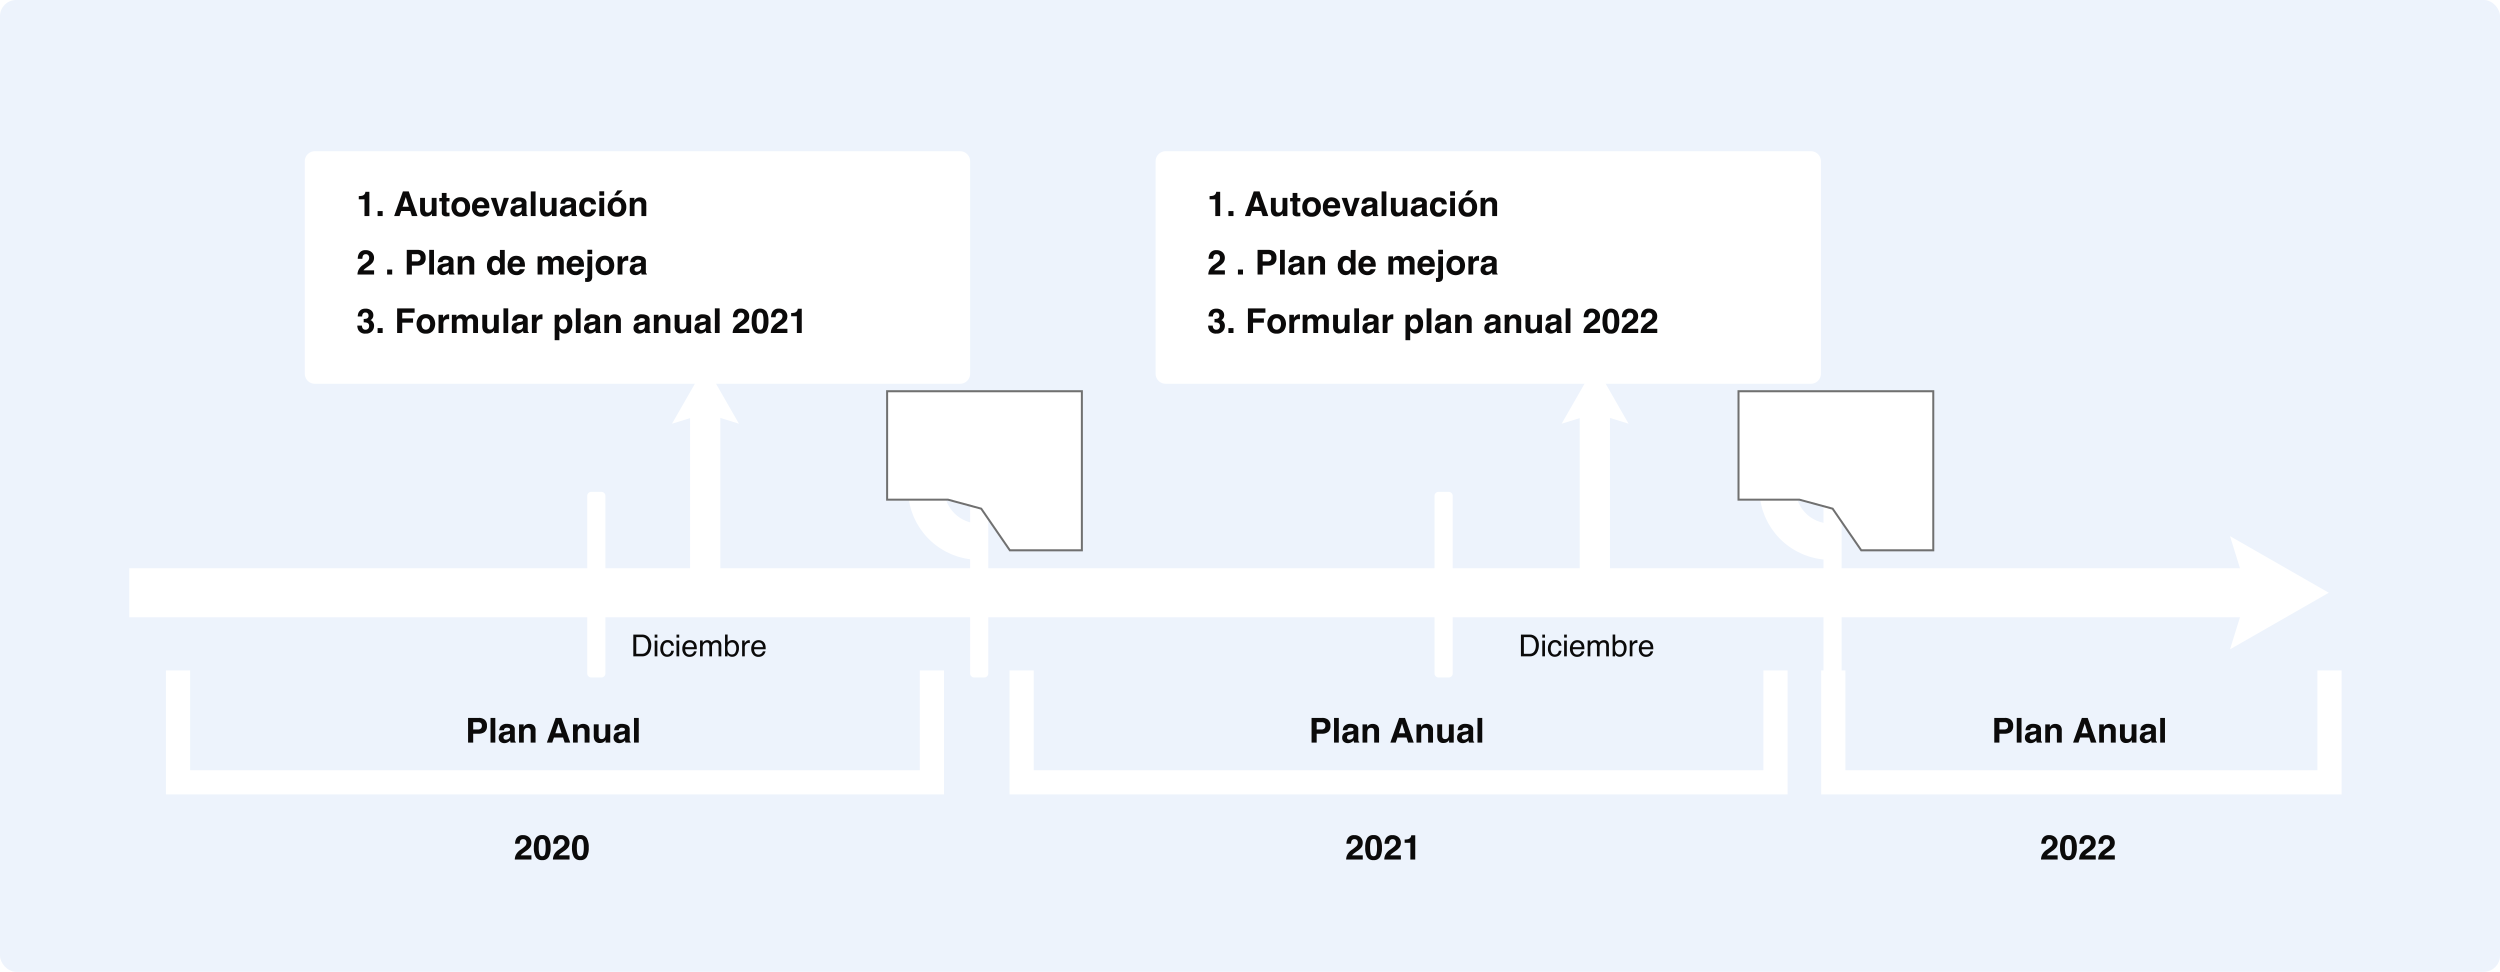 <svg xmlns="http://www.w3.org/2000/svg" xmlns:xlink="http://www.w3.org/1999/xlink" width="1240" height="482" viewBox="0 0 1240 482">
  <defs>
    <filter id="Trazado_988210" x="142.185" y="66" width="347.997" height="133.355" filterUnits="userSpaceOnUse">
      <feOffset dy="3" input="SourceAlpha"/>
      <feGaussianBlur stdDeviation="3" result="blur"/>
      <feFlood flood-opacity="0.161"/>
      <feComposite operator="in" in2="blur"/>
      <feComposite in="SourceGraphic"/>
    </filter>
    <filter id="Trazado_988211" x="564.185" y="66" width="347.997" height="133.355" filterUnits="userSpaceOnUse">
      <feOffset dy="3" input="SourceAlpha"/>
      <feGaussianBlur stdDeviation="3" result="blur-2"/>
      <feFlood flood-opacity="0.161"/>
      <feComposite operator="in" in2="blur-2"/>
      <feComposite in="SourceGraphic"/>
    </filter>
    <filter id="Trazado_988222" x="282.273" y="234.963" width="27.01" height="110.071" filterUnits="userSpaceOnUse">
      <feOffset dy="3" input="SourceAlpha"/>
      <feGaussianBlur stdDeviation="3" result="blur-3"/>
      <feFlood flood-opacity="0.161"/>
      <feComposite operator="in" in2="blur-3"/>
      <feComposite in="SourceGraphic"/>
    </filter>
    <filter id="Trazado_988223" x="702.527" y="234.963" width="27.01" height="110.071" filterUnits="userSpaceOnUse">
      <feOffset dy="3" input="SourceAlpha"/>
      <feGaussianBlur stdDeviation="3" result="blur-4"/>
      <feFlood flood-opacity="0.161"/>
      <feComposite operator="in" in2="blur-4"/>
      <feComposite in="SourceGraphic"/>
    </filter>
    <filter id="Trazado_988224" x="472.182" y="234.963" width="27.01" height="110.071" filterUnits="userSpaceOnUse">
      <feOffset dy="3" input="SourceAlpha"/>
      <feGaussianBlur stdDeviation="3" result="blur-5"/>
      <feFlood flood-opacity="0.161"/>
      <feComposite operator="in" in2="blur-5"/>
      <feComposite in="SourceGraphic"/>
    </filter>
    <filter id="Trazado_988225" x="895.436" y="234.963" width="27.01" height="110.071" filterUnits="userSpaceOnUse">
      <feOffset dy="3" input="SourceAlpha"/>
      <feGaussianBlur stdDeviation="3" result="blur-6"/>
      <feFlood flood-opacity="0.161"/>
      <feComposite operator="in" in2="blur-6"/>
      <feComposite in="SourceGraphic"/>
    </filter>
    <filter id="Trazado_987423" x="441.384" y="198.252" width="94.76" height="88.437" filterUnits="userSpaceOnUse">
      <feOffset dy="3" input="SourceAlpha"/>
      <feGaussianBlur stdDeviation="3" result="blur-7"/>
      <feFlood flood-opacity="0.161"/>
      <feComposite operator="in" in2="blur-7"/>
      <feComposite in="SourceGraphic"/>
    </filter>
    <filter id="Trazado_987433" x="863.677" y="198.252" width="94.76" height="88.437" filterUnits="userSpaceOnUse">
      <feOffset dy="3" input="SourceAlpha"/>
      <feGaussianBlur stdDeviation="3" result="blur-8"/>
      <feFlood flood-opacity="0.161"/>
      <feComposite operator="in" in2="blur-8"/>
      <feComposite in="SourceGraphic"/>
    </filter>
    <filter id="Trazado_988226" x="55.114" y="272.836" width="1074.467" height="42.329" filterUnits="userSpaceOnUse">
      <feOffset dy="3" input="SourceAlpha"/>
      <feGaussianBlur stdDeviation="3" result="blur-9"/>
      <feFlood flood-opacity="0.161"/>
      <feComposite operator="in" in2="blur-9"/>
      <feComposite in="SourceGraphic"/>
    </filter>
    <filter id="Trazado_987425" x="1097.093" y="256.94" width="66.977" height="74.119" filterUnits="userSpaceOnUse">
      <feOffset dy="3" input="SourceAlpha"/>
      <feGaussianBlur stdDeviation="3" result="blur-10"/>
      <feFlood flood-opacity="0.161"/>
      <feComposite operator="in" in2="blur-10"/>
      <feComposite in="SourceGraphic"/>
    </filter>
    <filter id="Trazado_988227" x="774.527" y="193.385" width="33.01" height="121.637" filterUnits="userSpaceOnUse">
      <feOffset dy="3" input="SourceAlpha"/>
      <feGaussianBlur stdDeviation="3" result="blur-11"/>
      <feFlood flood-opacity="0.161"/>
      <feComposite operator="in" in2="blur-11"/>
      <feComposite in="SourceGraphic"/>
    </filter>
    <filter id="Trazado_987426" x="765.567" y="172.178" width="51.206" height="46.979" filterUnits="userSpaceOnUse">
      <feOffset dy="3" input="SourceAlpha"/>
      <feGaussianBlur stdDeviation="3" result="blur-12"/>
      <feFlood flood-opacity="0.161"/>
      <feComposite operator="in" in2="blur-12"/>
      <feComposite in="SourceGraphic"/>
    </filter>
    <filter id="Trazado_988228" x="333.27" y="193.385" width="33.01" height="121.637" filterUnits="userSpaceOnUse">
      <feOffset dy="3" input="SourceAlpha"/>
      <feGaussianBlur stdDeviation="3" result="blur-13"/>
      <feFlood flood-opacity="0.161"/>
      <feComposite operator="in" in2="blur-13"/>
      <feComposite in="SourceGraphic"/>
    </filter>
    <filter id="Trazado_987429" x="324.31" y="172.178" width="51.206" height="46.979" filterUnits="userSpaceOnUse">
      <feOffset dy="3" input="SourceAlpha"/>
      <feGaussianBlur stdDeviation="3" result="blur-14"/>
      <feFlood flood-opacity="0.161"/>
      <feComposite operator="in" in2="blur-14"/>
      <feComposite in="SourceGraphic"/>
    </filter>
    <filter id="Trazado_987430" x="73.31" y="323.534" width="403.913" height="79.494" filterUnits="userSpaceOnUse">
      <feOffset dy="3" input="SourceAlpha"/>
      <feGaussianBlur stdDeviation="3" result="blur-15"/>
      <feFlood flood-opacity="0.161"/>
      <feComposite operator="in" in2="blur-15"/>
      <feComposite in="SourceGraphic"/>
    </filter>
    <filter id="Trazado_987431" x="491.726" y="323.534" width="403.913" height="79.494" filterUnits="userSpaceOnUse">
      <feOffset dy="3" input="SourceAlpha"/>
      <feGaussianBlur stdDeviation="3" result="blur-16"/>
      <feFlood flood-opacity="0.161"/>
      <feComposite operator="in" in2="blur-16"/>
      <feComposite in="SourceGraphic"/>
    </filter>
    <filter id="Trazado_987432" x="894.31" y="323.534" width="276.129" height="79.494" filterUnits="userSpaceOnUse">
      <feOffset dy="3" input="SourceAlpha"/>
      <feGaussianBlur stdDeviation="3" result="blur-17"/>
      <feFlood flood-opacity="0.161"/>
      <feComposite operator="in" in2="blur-17"/>
      <feComposite in="SourceGraphic"/>
    </filter>
  </defs>
  <g id="Grupo_1149024" data-name="Grupo 1149024" transform="translate(-180.288 -9573.431)">
    <rect id="Rectángulo_406222" data-name="Rectángulo 406222" width="1240" height="482" rx="8" transform="translate(180.288 9573.431)" fill="#edf3fc"/>
    <g transform="matrix(1, 0, 0, 1, 180.29, 9573.43)" filter="url(#Trazado_988210)">
      <path id="Trazado_988210-2" data-name="Trazado 988210" d="M5,0H325a5,5,0,0,1,5,5V110.355a5,5,0,0,1-5,5H5a5,5,0,0,1-5-5V5A5,5,0,0,1,5,0Z" transform="translate(151.18 72)" fill="#fff"/>
    </g>
    <g transform="matrix(1, 0, 0, 1, 180.29, 9573.43)" filter="url(#Trazado_988211)">
      <path id="Trazado_988211-2" data-name="Trazado 988211" d="M5,0H325a5,5,0,0,1,5,5V110.355a5,5,0,0,1-5,5H5a5,5,0,0,1-5-5V5A5,5,0,0,1,5,0Z" transform="translate(573.18 72)" fill="#fff"/>
    </g>
    <path id="Trazado_988212" data-name="Trazado 988212" d="M6.433,0H4.009V-8.3H1.179v-1.61a10.486,10.486,0,0,0,1.569-.149,2.213,2.213,0,0,0,1.162-.631,2.077,2.077,0,0,0,.465-.863,1.982,1.982,0,0,0,.091-.481H6.433Zm4.084-2.474h2.515V0H10.517Zm16.22-.042H22.229L21.383,0H18.71l4.366-12.235h2.889L30.3,0H27.525Zm-.714-2.108L24.5-9.438,22.918-4.624ZM37.461-1.278q-.033.042-.166.249a1.666,1.666,0,0,1-.315.365,3.294,3.294,0,0,1-1.075.681A3.663,3.663,0,0,1,34.689.2a2.711,2.711,0,0,1-2.706-1.444,5.527,5.527,0,0,1-.39-2.349V-9.048h2.424v5.454A2.855,2.855,0,0,0,34.2-2.432a1.264,1.264,0,0,0,1.27.689,1.66,1.66,0,0,0,1.66-.979,3.546,3.546,0,0,0,.232-1.4V-9.048h2.4V0h-2.3Zm8.724-.407V.083L45.065.125a3.007,3.007,0,0,1-2.291-.581,1.73,1.73,0,0,1-.4-1.253V-7.28H41.114V-8.965h1.262v-2.523h2.341v2.523h1.469V-7.28H44.716V-2.5a1.077,1.077,0,0,0,.141.693,1.554,1.554,0,0,0,.863.137q.108,0,.228,0T46.186-1.685ZM55.25-7.9a5.28,5.28,0,0,1,1.146,3.4A5.245,5.245,0,0,1,55.25-1.1,4.209,4.209,0,0,1,51.772.315,4.209,4.209,0,0,1,48.294-1.1a5.245,5.245,0,0,1-1.146-3.407,5.28,5.28,0,0,1,1.146-3.4,4.18,4.18,0,0,1,3.478-1.436A4.18,4.18,0,0,1,55.25-7.9Zm-3.486.564a1.89,1.89,0,0,0-1.6.735,3.4,3.4,0,0,0-.56,2.1,3.418,3.418,0,0,0,.56,2.1,1.886,1.886,0,0,0,1.6.739,1.875,1.875,0,0,0,1.594-.739,3.437,3.437,0,0,0,.556-2.1,3.418,3.418,0,0,0-.556-2.1A1.879,1.879,0,0,0,51.764-7.338Zm14.07,4.682A3,3,0,0,1,65-1.021,4.107,4.107,0,0,1,61.741.3,4.588,4.588,0,0,1,58.695-.813a4.486,4.486,0,0,1-1.32-3.619,5.03,5.03,0,0,1,1.191-3.6,4.073,4.073,0,0,1,3.092-1.253,4.742,4.742,0,0,1,2.034.423,3.563,3.563,0,0,1,1.494,1.336,4.56,4.56,0,0,1,.689,1.868,12.061,12.061,0,0,1,.075,1.793H59.757a2.248,2.248,0,0,0,.855,1.909,2.014,2.014,0,0,0,1.179.34,1.7,1.7,0,0,0,1.187-.415,1.971,1.971,0,0,0,.44-.623ZM63.493-5.429a2.059,2.059,0,0,0-.569-1.424,1.766,1.766,0,0,0-1.266-.486,1.607,1.607,0,0,0-1.274.515,2.569,2.569,0,0,0-.569,1.395Zm3.163-3.619h2.656L71.2-2.374l1.926-6.674h2.54L72.4,0H69.9Zm10.683.979a3.863,3.863,0,0,1,3.221-1.2,5.722,5.722,0,0,1,2.64.589A2.263,2.263,0,0,1,84.353-6.45V-2.3q0,.432.017,1.046a1.315,1.315,0,0,0,.141.631.848.848,0,0,0,.349.274V0H82.286a2.635,2.635,0,0,1-.149-.515q-.042-.241-.066-.548a4.861,4.861,0,0,1-1.129.9,3.4,3.4,0,0,1-1.727.44,2.969,2.969,0,0,1-2.03-.7,2.5,2.5,0,0,1-.8-1.988A2.58,2.58,0,0,1,77.67-4.823,5.713,5.713,0,0,1,79.746-5.4l.805-.1a3.693,3.693,0,0,0,.938-.208A.711.711,0,0,0,82-6.383a.8.8,0,0,0-.386-.768,2.411,2.411,0,0,0-1.133-.212,1.476,1.476,0,0,0-1.187.415,1.725,1.725,0,0,0-.332.83H76.674A3.472,3.472,0,0,1,77.338-8.068ZM79.1-1.71a1.236,1.236,0,0,0,.813.274,2.409,2.409,0,0,0,1.407-.448,1.912,1.912,0,0,0,.668-1.635V-4.4a2.571,2.571,0,0,1-.452.228,3.783,3.783,0,0,1-.627.162l-.531.1a3.43,3.43,0,0,0-1.071.324,1.085,1.085,0,0,0-.548,1A1.039,1.039,0,0,0,79.1-1.71Zm7.4-10.525h2.366V0H86.5ZM96.978-1.278q-.033.042-.166.249a1.666,1.666,0,0,1-.315.365,3.294,3.294,0,0,1-1.075.681A3.663,3.663,0,0,1,94.206.2,2.711,2.711,0,0,1,91.5-1.245a5.527,5.527,0,0,1-.39-2.349V-9.048h2.424v5.454a2.855,2.855,0,0,0,.183,1.162,1.264,1.264,0,0,0,1.27.689,1.66,1.66,0,0,0,1.66-.979,3.546,3.546,0,0,0,.232-1.4V-9.048h2.4V0h-2.3Zm4.922-6.79a3.863,3.863,0,0,1,3.221-1.2,5.722,5.722,0,0,1,2.64.589,2.263,2.263,0,0,1,1.154,2.225V-2.3q0,.432.017,1.046a1.315,1.315,0,0,0,.141.631.848.848,0,0,0,.349.274V0h-2.573a2.635,2.635,0,0,1-.149-.515q-.042-.241-.066-.548a4.861,4.861,0,0,1-1.129.9,3.4,3.4,0,0,1-1.727.44,2.969,2.969,0,0,1-2.03-.7,2.5,2.5,0,0,1-.8-1.988,2.58,2.58,0,0,1,1.287-2.416,5.713,5.713,0,0,1,2.075-.581l.805-.1a3.693,3.693,0,0,0,.938-.208.711.711,0,0,0,.506-.672.8.8,0,0,0-.386-.768,2.411,2.411,0,0,0-1.133-.212,1.476,1.476,0,0,0-1.187.415,1.725,1.725,0,0,0-.332.83h-2.283A3.472,3.472,0,0,1,101.9-8.068Zm1.76,6.358a1.236,1.236,0,0,0,.813.274,2.409,2.409,0,0,0,1.407-.448,1.912,1.912,0,0,0,.668-1.635V-4.4a2.571,2.571,0,0,1-.452.228,3.783,3.783,0,0,1-.627.162l-.531.1a3.43,3.43,0,0,0-1.071.324,1.085,1.085,0,0,0-.548,1A1.039,1.039,0,0,0,103.66-1.71ZM118.842-5.8h-2.424a2.1,2.1,0,0,0-.34-.913,1.427,1.427,0,0,0-1.237-.548,1.629,1.629,0,0,0-1.635,1.187,4.963,4.963,0,0,0-.232,1.677,4.563,4.563,0,0,0,.232,1.6A1.579,1.579,0,0,0,114.8-1.668a1.405,1.405,0,0,0,1.179-.448,2.231,2.231,0,0,0,.423-1.162h2.416a3.958,3.958,0,0,1-.78,2.042,3.793,3.793,0,0,1-3.3,1.552,3.855,3.855,0,0,1-3.212-1.295A5.24,5.24,0,0,1,110.5-4.341a5.317,5.317,0,0,1,1.137-3.627,3.958,3.958,0,0,1,3.138-1.295,4.725,4.725,0,0,1,2.785.764A3.552,3.552,0,0,1,118.842-5.8ZM122.9-9.048V0h-2.4V-9.048Zm0-3.262v2.183h-2.4V-12.31ZM132.738-7.9a5.28,5.28,0,0,1,1.146,3.4A5.245,5.245,0,0,1,132.738-1.1,4.209,4.209,0,0,1,129.26.315,4.209,4.209,0,0,1,125.782-1.1a5.245,5.245,0,0,1-1.146-3.407,5.28,5.28,0,0,1,1.146-3.4,4.18,4.18,0,0,1,3.478-1.436A4.18,4.18,0,0,1,132.738-7.9Zm-3.486.564a1.89,1.89,0,0,0-1.6.735,3.4,3.4,0,0,0-.56,2.1,3.418,3.418,0,0,0,.56,2.1,1.886,1.886,0,0,0,1.6.739,1.875,1.875,0,0,0,1.594-.739,3.437,3.437,0,0,0,.556-2.1,3.418,3.418,0,0,0-.556-2.1A1.879,1.879,0,0,0,129.251-7.338Zm-1.395-2.93,1.594-2.482h2.64l-2.523,2.482ZM139.835-7.3a1.647,1.647,0,0,0-1.652,1.021,3.507,3.507,0,0,0-.232,1.378V0h-2.357V-9.031h2.283v1.32a4.016,4.016,0,0,1,.863-1,3,3,0,0,1,1.851-.548,3.493,3.493,0,0,1,2.3.735,2.987,2.987,0,0,1,.892,2.436V0h-2.424V-5.5a2.511,2.511,0,0,0-.191-1.1A1.343,1.343,0,0,0,139.835-7.3ZM5.91,19.413A1.491,1.491,0,0,0,4.7,18.906a1.478,1.478,0,0,0-1.469.805,3.993,3.993,0,0,0-.266,1.478H.664a5.815,5.815,0,0,1,.556-2.482,3.464,3.464,0,0,1,3.362-1.8A4.263,4.263,0,0,1,7.62,17.964a3.66,3.66,0,0,1,1.129,2.8,3.793,3.793,0,0,1-.8,2.374,7.939,7.939,0,0,1-1.718,1.536l-.946.672q-.888.631-1.216.913a2.676,2.676,0,0,0-.552.656H8.774V29H.531a5.656,5.656,0,0,1,.556-2.366,6.688,6.688,0,0,1,2.391-2.548,17.531,17.531,0,0,0,2.117-1.677,2.478,2.478,0,0,0,.739-1.727A1.913,1.913,0,0,0,5.91,19.413Zm9.33,7.114h2.515V29H15.24ZM30.115,24.6h-2.6V29h-2.54V16.765h5.329a4.341,4.341,0,0,1,2.938.946,3.667,3.667,0,0,1,1.1,2.93,3.755,3.755,0,0,1-1.1,3.063A4.825,4.825,0,0,1,30.115,24.6Zm1.2-2.548a1.77,1.77,0,0,0,.5-1.395,1.656,1.656,0,0,0-.5-1.361A2.179,2.179,0,0,0,29.9,18.89H27.517v3.6H29.9A2.082,2.082,0,0,0,31.311,22.052Zm4.806-5.288h2.366V29H36.117Zm5.014,4.167a3.863,3.863,0,0,1,3.221-1.2,5.722,5.722,0,0,1,2.64.589,2.263,2.263,0,0,1,1.154,2.225V26.7q0,.432.017,1.046a1.315,1.315,0,0,0,.141.631.848.848,0,0,0,.349.274V29H46.078a2.635,2.635,0,0,1-.149-.515q-.042-.241-.066-.548a4.861,4.861,0,0,1-1.129.9,3.4,3.4,0,0,1-1.727.44,2.968,2.968,0,0,1-2.03-.7,2.5,2.5,0,0,1-.8-1.988,2.58,2.58,0,0,1,1.287-2.416,5.713,5.713,0,0,1,2.075-.581l.805-.1a3.693,3.693,0,0,0,.938-.208.711.711,0,0,0,.506-.672.8.8,0,0,0-.386-.768,2.411,2.411,0,0,0-1.133-.212,1.476,1.476,0,0,0-1.187.415,1.725,1.725,0,0,0-.332.83H40.466A3.472,3.472,0,0,1,41.13,20.932Zm1.76,6.358a1.236,1.236,0,0,0,.813.274,2.409,2.409,0,0,0,1.407-.448,1.912,1.912,0,0,0,.668-1.635V24.6a2.571,2.571,0,0,1-.452.228,3.783,3.783,0,0,1-.627.162l-.531.1a3.43,3.43,0,0,0-1.071.324,1.085,1.085,0,0,0-.548,1A1.039,1.039,0,0,0,42.89,27.29ZM54.5,21.7a1.647,1.647,0,0,0-1.652,1.021,3.507,3.507,0,0,0-.232,1.378V29H50.261V19.969h2.283v1.32a4.016,4.016,0,0,1,.863-1,3,3,0,0,1,1.851-.548,3.493,3.493,0,0,1,2.3.735,2.987,2.987,0,0,1,.892,2.436V29H56.022V23.5a2.511,2.511,0,0,0-.191-1.1A1.343,1.343,0,0,0,54.5,21.7Zm19.083-4.922V29h-2.3V27.747a3.337,3.337,0,0,1-1.154,1.17,3.239,3.239,0,0,1-1.61.365A3.362,3.362,0,0,1,65.854,28a4.925,4.925,0,0,1-1.083-3.291,5.664,5.664,0,0,1,1.067-3.644,3.47,3.47,0,0,1,2.851-1.328,2.918,2.918,0,0,1,1.461.361,2.874,2.874,0,0,1,1.038,1V16.781Zm-6.375,7.753a3.557,3.557,0,0,0,.5,2,1.658,1.658,0,0,0,1.494.755,1.747,1.747,0,0,0,1.527-.747,3.3,3.3,0,0,0,.523-1.934,2.966,2.966,0,0,0-.838-2.374,1.8,1.8,0,0,0-1.2-.432,1.662,1.662,0,0,0-1.523.784A3.634,3.634,0,0,0,67.211,24.534Zm16.27,1.81a3,3,0,0,1-.838,1.635,4.107,4.107,0,0,1-3.254,1.32,4.588,4.588,0,0,1-3.046-1.112,4.486,4.486,0,0,1-1.32-3.619,5.03,5.03,0,0,1,1.191-3.6,4.073,4.073,0,0,1,3.092-1.253,4.742,4.742,0,0,1,2.034.423,3.563,3.563,0,0,1,1.494,1.336,4.56,4.56,0,0,1,.689,1.868,12.061,12.061,0,0,1,.075,1.793H77.4a2.248,2.248,0,0,0,.855,1.909,2.014,2.014,0,0,0,1.179.34,1.7,1.7,0,0,0,1.187-.415,1.971,1.971,0,0,0,.44-.623ZM81.14,23.571a2.059,2.059,0,0,0-.569-1.424,1.766,1.766,0,0,0-1.266-.486,1.607,1.607,0,0,0-1.274.515,2.569,2.569,0,0,0-.569,1.395Zm13.854-1.129a1.159,1.159,0,0,0-1.17-.656,1.4,1.4,0,0,0-1.361.656,2.527,2.527,0,0,0-.191,1.112V29h-2.4V19.969h2.3v1.32a3.807,3.807,0,0,1,.83-1,3.284,3.284,0,0,1,3.461-.075,2.656,2.656,0,0,1,.78,1.087,3.008,3.008,0,0,1,1.154-1.17,3.521,3.521,0,0,1,1.627-.374,3.149,3.149,0,0,1,1.179.232,2.63,2.63,0,0,1,1.054.813,2.6,2.6,0,0,1,.515,1.162,8.032,8.032,0,0,1,.083,1.336l-.017,5.7h-2.424V23.239a1.891,1.891,0,0,0-.166-.847,1.18,1.18,0,0,0-1.162-.631,1.36,1.36,0,0,0-1.353.813,2.555,2.555,0,0,0-.191,1.038V29H95.16V23.613A3.026,3.026,0,0,0,94.994,22.442Zm17.78,3.9a3,3,0,0,1-.838,1.635,4.107,4.107,0,0,1-3.254,1.32,4.588,4.588,0,0,1-3.046-1.112,4.486,4.486,0,0,1-1.32-3.619,5.03,5.03,0,0,1,1.191-3.6,4.073,4.073,0,0,1,3.092-1.253,4.742,4.742,0,0,1,2.034.423,3.563,3.563,0,0,1,1.494,1.336,4.56,4.56,0,0,1,.689,1.868,12.061,12.061,0,0,1,.075,1.793H106.7a2.248,2.248,0,0,0,.855,1.909,2.014,2.014,0,0,0,1.179.34,1.7,1.7,0,0,0,1.187-.415,1.971,1.971,0,0,0,.44-.623Zm-2.341-2.772a2.059,2.059,0,0,0-.569-1.424,1.766,1.766,0,0,0-1.266-.486,1.607,1.607,0,0,0-1.274.515,2.569,2.569,0,0,0-.569,1.395Zm4.159-3.578h2.366v9.978a3.153,3.153,0,0,1-.54,2.025,2.669,2.669,0,0,1-2.117.656q-.108,0-.32-.008t-.527-.017V30.735q.2.017.282.021t.149,0a.736.736,0,0,0,.527-.17.915.915,0,0,0,.178-.66Zm0-3.3h2.366v2.183h-2.366ZM126.753,21.1a5.622,5.622,0,0,1,0,6.8,4.981,4.981,0,0,1-6.956,0,5.622,5.622,0,0,1,0-6.8,4.93,4.93,0,0,1,6.956,0Zm-3.486.564a1.89,1.89,0,0,0-1.6.735,3.4,3.4,0,0,0-.56,2.1,3.418,3.418,0,0,0,.56,2.1,2.093,2.093,0,0,0,3.192,0,3.437,3.437,0,0,0,.556-2.1,3.418,3.418,0,0,0-.556-2.1A1.879,1.879,0,0,0,123.267,21.662Zm10.874.473a1.962,1.962,0,0,0-1.917.93,3.617,3.617,0,0,0-.274,1.61V29h-2.382V19.952h2.258v1.577a5,5,0,0,1,.955-1.237,2.6,2.6,0,0,1,1.727-.556q.066,0,.112,0l.2.012v2.424q-.224-.025-.4-.033T134.141,22.135Zm2.407-1.2a3.863,3.863,0,0,1,3.221-1.2,5.722,5.722,0,0,1,2.64.589,2.263,2.263,0,0,1,1.154,2.225V26.7q0,.432.017,1.046a1.315,1.315,0,0,0,.141.631.848.848,0,0,0,.349.274V29H141.5a2.634,2.634,0,0,1-.149-.515q-.041-.241-.066-.548a4.861,4.861,0,0,1-1.129.9,3.4,3.4,0,0,1-1.727.44,2.968,2.968,0,0,1-2.03-.7,2.5,2.5,0,0,1-.8-1.988,2.58,2.58,0,0,1,1.287-2.416,5.713,5.713,0,0,1,2.075-.581l.805-.1a3.693,3.693,0,0,0,.938-.208.711.711,0,0,0,.506-.672.8.8,0,0,0-.386-.768,2.411,2.411,0,0,0-1.133-.212,1.476,1.476,0,0,0-1.187.415,1.725,1.725,0,0,0-.332.83h-2.283A3.472,3.472,0,0,1,136.548,20.932Zm1.76,6.358a1.236,1.236,0,0,0,.813.274,2.409,2.409,0,0,0,1.407-.448,1.912,1.912,0,0,0,.668-1.635V24.6a2.571,2.571,0,0,1-.452.228,3.783,3.783,0,0,1-.627.162l-.531.1a3.43,3.43,0,0,0-1.071.324,1.085,1.085,0,0,0-.548,1A1.039,1.039,0,0,0,138.308,27.29ZM3.254,48.363a2.237,2.237,0,0,0-.382,1.419H.664a5.937,5.937,0,0,1,.307-1.7,3.83,3.83,0,0,1,.913-1.3,3.181,3.181,0,0,1,1.1-.647,4.778,4.778,0,0,1,1.569-.224,4.175,4.175,0,0,1,2.785.892A2.972,2.972,0,0,1,8.4,49.193a2.648,2.648,0,0,1-.631,1.793,2.154,2.154,0,0,1-.83.623,1.707,1.707,0,0,1,.93.556,2.97,2.97,0,0,1,.9,2.291,3.859,3.859,0,0,1-1.058,2.685A4.034,4.034,0,0,1,4.582,58.3,3.791,3.791,0,0,1,1.029,56.63a4.952,4.952,0,0,1-.581-2.324H2.772A2.706,2.706,0,0,0,3,55.5a1.593,1.593,0,0,0,1.569.872A1.738,1.738,0,0,0,5.79,55.9a1.773,1.773,0,0,0,.519-1.374,1.548,1.548,0,0,0-.963-1.585,4.888,4.888,0,0,0-1.727-.224V51.019a4.479,4.479,0,0,0,1.61-.224,1.384,1.384,0,0,0,.789-1.411,1.577,1.577,0,0,0-.4-1.121,1.473,1.473,0,0,0-1.133-.432A1.422,1.422,0,0,0,3.254,48.363Zm7.263,7.164h2.515V58H10.517Zm18.353-7.6H22.736v2.814h5.371V52.87H22.736V58H20.2V45.781H28.87ZM37.935,50.1a5.622,5.622,0,0,1,0,6.8,4.209,4.209,0,0,1-3.478,1.415A4.209,4.209,0,0,1,30.979,56.9a5.622,5.622,0,0,1,0-6.8,4.18,4.18,0,0,1,3.478-1.436A4.18,4.18,0,0,1,37.935,50.1Zm-3.486.564a1.89,1.89,0,0,0-1.6.735,4.208,4.208,0,0,0,0,4.2,2.093,2.093,0,0,0,3.192,0,4.235,4.235,0,0,0,0-4.2A1.879,1.879,0,0,0,34.448,50.662Zm10.874.473a1.962,1.962,0,0,0-1.917.93,3.617,3.617,0,0,0-.274,1.61V58H40.749V48.952h2.258v1.577a5,5,0,0,1,.955-1.237,2.6,2.6,0,0,1,1.727-.556q.066,0,.112,0l.2.012v2.424q-.224-.025-.4-.033T45.322,51.135Zm7.147.307a1.159,1.159,0,0,0-1.17-.656,1.4,1.4,0,0,0-1.361.656,2.527,2.527,0,0,0-.191,1.112V58h-2.4V48.969h2.3v1.32a3.807,3.807,0,0,1,.83-1,3.284,3.284,0,0,1,3.461-.075,2.656,2.656,0,0,1,.78,1.087,3.008,3.008,0,0,1,1.154-1.17,3.521,3.521,0,0,1,1.627-.374,3.149,3.149,0,0,1,1.179.232,2.63,2.63,0,0,1,1.054.813,2.6,2.6,0,0,1,.515,1.162A8.032,8.032,0,0,1,60.33,52.3L60.313,58H57.89V52.239a1.891,1.891,0,0,0-.166-.847,1.18,1.18,0,0,0-1.162-.631,1.36,1.36,0,0,0-1.353.813,2.555,2.555,0,0,0-.191,1.038V58H52.635V52.613A3.026,3.026,0,0,0,52.469,51.442Zm15.838,5.279q-.033.042-.166.249a1.666,1.666,0,0,1-.315.365,3.294,3.294,0,0,1-1.075.681,3.663,3.663,0,0,1-1.216.183,2.711,2.711,0,0,1-2.706-1.444,5.527,5.527,0,0,1-.39-2.349V48.952h2.424v5.454a2.855,2.855,0,0,0,.183,1.162,1.264,1.264,0,0,0,1.27.689,1.66,1.66,0,0,0,1.66-.979,3.546,3.546,0,0,0,.232-1.4V48.952h2.4V58h-2.3Zm4.632-10.957H75.3V58H72.939Zm5.014,4.167a3.863,3.863,0,0,1,3.221-1.2,5.722,5.722,0,0,1,2.64.589,2.263,2.263,0,0,1,1.154,2.225V55.7q0,.432.017,1.046a1.315,1.315,0,0,0,.141.631.848.848,0,0,0,.349.274V58H82.9a2.635,2.635,0,0,1-.149-.515q-.042-.241-.066-.548a4.861,4.861,0,0,1-1.129.9,3.4,3.4,0,0,1-1.727.44,2.969,2.969,0,0,1-2.03-.7,2.5,2.5,0,0,1-.8-1.988,2.58,2.58,0,0,1,1.287-2.416A5.713,5.713,0,0,1,80.36,52.6l.805-.1a3.693,3.693,0,0,0,.938-.208.711.711,0,0,0,.506-.672.8.8,0,0,0-.386-.768,2.411,2.411,0,0,0-1.133-.212,1.476,1.476,0,0,0-1.187.415,1.725,1.725,0,0,0-.332.83H77.289A3.472,3.472,0,0,1,77.953,49.932Zm1.76,6.358a1.236,1.236,0,0,0,.813.274,2.409,2.409,0,0,0,1.407-.448A1.912,1.912,0,0,0,82.6,54.48V53.6a2.571,2.571,0,0,1-.452.228,3.783,3.783,0,0,1-.627.162l-.531.1a3.431,3.431,0,0,0-1.071.324,1.085,1.085,0,0,0-.548,1A1.039,1.039,0,0,0,79.712,56.29Zm11.9-5.155a1.962,1.962,0,0,0-1.917.93,3.617,3.617,0,0,0-.274,1.61V58H87.042V48.952H89.3v1.577a5,5,0,0,1,.955-1.237,2.6,2.6,0,0,1,1.727-.556q.066,0,.112,0l.2.012v2.424q-.224-.025-.4-.033T91.616,51.135Zm14.369-1.212a4.854,4.854,0,0,1,1.1,3.437A5.451,5.451,0,0,1,106.005,57a3.48,3.48,0,0,1-2.768,1.253,2.889,2.889,0,0,1-1.793-.54,3.479,3.479,0,0,1-.764-.872v4.715H98.339V48.952h2.266v1.336a3.8,3.8,0,0,1,.813-.93,2.989,2.989,0,0,1,1.876-.606A3.558,3.558,0,0,1,105.984,49.923Zm-1.345,3.553a3.561,3.561,0,0,0-.477-1.851,1.662,1.662,0,0,0-1.548-.805,1.761,1.761,0,0,0-1.768,1.22,4.628,4.628,0,0,0-.249,1.644,2.621,2.621,0,0,0,.838,2.216,1.909,1.909,0,0,0,1.179.374,1.708,1.708,0,0,0,1.507-.764A3.561,3.561,0,0,0,104.64,53.476Zm4.2-7.711h2.366V58H108.84Zm5.014,4.167a3.863,3.863,0,0,1,3.221-1.2,5.722,5.722,0,0,1,2.64.589,2.263,2.263,0,0,1,1.154,2.225V55.7q0,.432.017,1.046a1.315,1.315,0,0,0,.141.631.848.848,0,0,0,.349.274V58H118.8a2.635,2.635,0,0,1-.149-.515q-.042-.241-.066-.548a4.861,4.861,0,0,1-1.129.9,3.4,3.4,0,0,1-1.727.44,2.969,2.969,0,0,1-2.03-.7,2.5,2.5,0,0,1-.8-1.988,2.58,2.58,0,0,1,1.287-2.416,5.713,5.713,0,0,1,2.075-.581l.805-.1a3.693,3.693,0,0,0,.938-.208.711.711,0,0,0,.506-.672.8.8,0,0,0-.386-.768,2.411,2.411,0,0,0-1.133-.212,1.476,1.476,0,0,0-1.187.415,1.725,1.725,0,0,0-.332.83h-2.283A3.472,3.472,0,0,1,113.854,49.932Zm1.76,6.358a1.236,1.236,0,0,0,.813.274,2.409,2.409,0,0,0,1.407-.448,1.912,1.912,0,0,0,.668-1.635V53.6a2.571,2.571,0,0,1-.452.228,3.783,3.783,0,0,1-.627.162l-.531.1a3.431,3.431,0,0,0-1.071.324,1.085,1.085,0,0,0-.548,1A1.039,1.039,0,0,0,115.613,56.29ZM127.226,50.7a1.647,1.647,0,0,0-1.652,1.021,3.507,3.507,0,0,0-.232,1.378V58h-2.357V48.969h2.283v1.32a4.016,4.016,0,0,1,.863-1,3,3,0,0,1,1.851-.548,3.493,3.493,0,0,1,2.3.735,2.987,2.987,0,0,1,.892,2.436V58h-2.424V52.5a2.511,2.511,0,0,0-.191-1.1A1.343,1.343,0,0,0,127.226,50.7Zm11.189-.772a3.863,3.863,0,0,1,3.221-1.2,5.722,5.722,0,0,1,2.64.589,2.263,2.263,0,0,1,1.154,2.225V55.7q0,.432.017,1.046a1.315,1.315,0,0,0,.141.631.848.848,0,0,0,.349.274V58h-2.573a2.634,2.634,0,0,1-.149-.515q-.041-.241-.066-.548a4.861,4.861,0,0,1-1.129.9,3.4,3.4,0,0,1-1.727.44,2.968,2.968,0,0,1-2.03-.7,2.5,2.5,0,0,1-.8-1.988,2.58,2.58,0,0,1,1.287-2.416,5.713,5.713,0,0,1,2.075-.581l.805-.1a3.693,3.693,0,0,0,.938-.208.711.711,0,0,0,.506-.672.8.8,0,0,0-.386-.768,2.411,2.411,0,0,0-1.133-.212,1.476,1.476,0,0,0-1.187.415,1.725,1.725,0,0,0-.332.83h-2.283A3.472,3.472,0,0,1,138.416,49.932Zm1.76,6.358a1.236,1.236,0,0,0,.813.274,2.409,2.409,0,0,0,1.407-.448,1.912,1.912,0,0,0,.668-1.635V53.6a2.571,2.571,0,0,1-.452.228,3.783,3.783,0,0,1-.627.162l-.531.1a3.431,3.431,0,0,0-1.071.324,1.085,1.085,0,0,0-.548,1A1.039,1.039,0,0,0,140.175,56.29ZM151.788,50.7a1.647,1.647,0,0,0-1.652,1.021A3.507,3.507,0,0,0,149.9,53.1V58h-2.357V48.969h2.283v1.32a4.016,4.016,0,0,1,.863-1,3,3,0,0,1,1.851-.548,3.493,3.493,0,0,1,2.3.735,2.987,2.987,0,0,1,.892,2.436V58h-2.424V52.5a2.511,2.511,0,0,0-.191-1.1A1.343,1.343,0,0,0,151.788,50.7Zm11.928,6.018q-.033.042-.166.249a1.666,1.666,0,0,1-.315.365,3.294,3.294,0,0,1-1.075.681,3.663,3.663,0,0,1-1.216.183,2.711,2.711,0,0,1-2.706-1.444,5.527,5.527,0,0,1-.39-2.349V48.952h2.424v5.454a2.855,2.855,0,0,0,.183,1.162,1.264,1.264,0,0,0,1.27.689,1.66,1.66,0,0,0,1.66-.979,3.546,3.546,0,0,0,.232-1.4V48.952h2.4V58h-2.3Zm4.922-6.79a3.863,3.863,0,0,1,3.221-1.2,5.722,5.722,0,0,1,2.64.589,2.263,2.263,0,0,1,1.154,2.225V55.7q0,.432.017,1.046a1.315,1.315,0,0,0,.141.631.848.848,0,0,0,.349.274V58h-2.573a2.634,2.634,0,0,1-.149-.515q-.041-.241-.066-.548a4.861,4.861,0,0,1-1.129.9,3.4,3.4,0,0,1-1.727.44,2.968,2.968,0,0,1-2.03-.7,2.5,2.5,0,0,1-.8-1.988,2.58,2.58,0,0,1,1.287-2.416,5.713,5.713,0,0,1,2.075-.581l.805-.1a3.693,3.693,0,0,0,.938-.208.711.711,0,0,0,.506-.672.8.8,0,0,0-.386-.768,2.411,2.411,0,0,0-1.133-.212,1.476,1.476,0,0,0-1.187.415,1.725,1.725,0,0,0-.332.83h-2.283A3.472,3.472,0,0,1,168.639,49.932Zm1.76,6.358a1.236,1.236,0,0,0,.813.274,2.409,2.409,0,0,0,1.407-.448,1.912,1.912,0,0,0,.668-1.635V53.6a2.571,2.571,0,0,1-.452.228,3.783,3.783,0,0,1-.627.162l-.531.1a3.431,3.431,0,0,0-1.071.324,1.085,1.085,0,0,0-.548,1A1.039,1.039,0,0,0,170.4,56.29Zm7.4-10.525h2.366V58H177.8Zm14.2,2.648a1.726,1.726,0,0,0-2.681.3,3.993,3.993,0,0,0-.266,1.478h-2.3a5.815,5.815,0,0,1,.556-2.482,3.464,3.464,0,0,1,3.362-1.8,4.263,4.263,0,0,1,3.038,1.058,3.659,3.659,0,0,1,1.129,2.8,3.793,3.793,0,0,1-.8,2.374,7.939,7.939,0,0,1-1.718,1.536l-.946.672q-.888.631-1.216.913a2.676,2.676,0,0,0-.552.656h5.254V58h-8.243a5.656,5.656,0,0,1,.556-2.366,6.688,6.688,0,0,1,2.391-2.548,17.532,17.532,0,0,0,2.117-1.677,2.478,2.478,0,0,0,.739-1.727A1.913,1.913,0,0,0,192.005,48.413Zm8.226,9.886a3.406,3.406,0,0,1-3.225-1.61,9.316,9.316,0,0,1-.926-4.59,9.366,9.366,0,0,1,.926-4.6,4.026,4.026,0,0,1,6.454,0,9.4,9.4,0,0,1,.921,4.6,9.316,9.316,0,0,1-.926,4.59A3.406,3.406,0,0,1,200.231,58.3Zm1.386-3.03a11.842,11.842,0,0,0,.324-3.171,11.617,11.617,0,0,0-.328-3.221,1.339,1.339,0,0,0-1.382-1.046,1.359,1.359,0,0,0-1.395,1.046,11.211,11.211,0,0,0-.34,3.221,11.337,11.337,0,0,0,.34,3.175,1.428,1.428,0,0,0,2.781,0Zm9.3-6.856a1.726,1.726,0,0,0-2.681.3,3.993,3.993,0,0,0-.266,1.478h-2.3a5.815,5.815,0,0,1,.556-2.482,3.464,3.464,0,0,1,3.362-1.8,4.263,4.263,0,0,1,3.038,1.058,3.659,3.659,0,0,1,1.129,2.8,3.793,3.793,0,0,1-.8,2.374,7.939,7.939,0,0,1-1.718,1.536l-.946.672q-.888.631-1.216.913a2.676,2.676,0,0,0-.552.656h5.254V58h-8.243a5.656,5.656,0,0,1,.556-2.366,6.688,6.688,0,0,1,2.391-2.548,17.532,17.532,0,0,0,2.117-1.677,2.478,2.478,0,0,0,.739-1.727A1.913,1.913,0,0,0,210.915,48.413ZM220.892,58h-2.424V49.7h-2.831v-1.61a10.486,10.486,0,0,0,1.569-.149,2.213,2.213,0,0,0,1.162-.631,2.077,2.077,0,0,0,.465-.863,1.982,1.982,0,0,0,.091-.481h1.967Z" transform="translate(357.062 9680.608)" fill="#0b0a0a"/>
    <path id="Trazado_988213" data-name="Trazado 988213" d="M6.491-4.4h-2.6V0H1.353V-12.235H6.682a4.341,4.341,0,0,1,2.938.946,3.667,3.667,0,0,1,1.1,2.93A3.755,3.755,0,0,1,9.621-5.3,4.825,4.825,0,0,1,6.491-4.4Zm1.2-2.548a1.77,1.77,0,0,0,.5-1.395,1.656,1.656,0,0,0-.5-1.361,2.179,2.179,0,0,0-1.407-.407H3.893v3.6H6.275A2.082,2.082,0,0,0,7.687-6.948Zm4.806-5.288h2.366V0H12.493Zm5.014,4.167a3.863,3.863,0,0,1,3.221-1.2,5.722,5.722,0,0,1,2.64.589A2.263,2.263,0,0,1,24.521-6.45V-2.3q0,.432.017,1.046a1.315,1.315,0,0,0,.141.631.848.848,0,0,0,.349.274V0H22.454A2.635,2.635,0,0,1,22.3-.515q-.042-.241-.066-.548a4.861,4.861,0,0,1-1.129.9,3.4,3.4,0,0,1-1.727.44,2.969,2.969,0,0,1-2.03-.7,2.5,2.5,0,0,1-.8-1.988,2.58,2.58,0,0,1,1.287-2.416A5.713,5.713,0,0,1,19.914-5.4l.805-.1a3.693,3.693,0,0,0,.938-.208.711.711,0,0,0,.506-.672.8.8,0,0,0-.386-.768,2.411,2.411,0,0,0-1.133-.212,1.476,1.476,0,0,0-1.187.415,1.725,1.725,0,0,0-.332.83H16.842A3.472,3.472,0,0,1,17.506-8.068Zm1.76,6.358a1.236,1.236,0,0,0,.813.274,2.409,2.409,0,0,0,1.407-.448,1.912,1.912,0,0,0,.668-1.635V-4.4a2.571,2.571,0,0,1-.452.228,3.783,3.783,0,0,1-.627.162l-.531.1a3.43,3.43,0,0,0-1.071.324,1.085,1.085,0,0,0-.548,1A1.039,1.039,0,0,0,19.266-1.71ZM30.879-7.3a1.647,1.647,0,0,0-1.652,1.021A3.507,3.507,0,0,0,28.995-4.9V0H26.637V-9.031H28.92v1.32a4.016,4.016,0,0,1,.863-1,3,3,0,0,1,1.851-.548,3.493,3.493,0,0,1,2.3.735,2.987,2.987,0,0,1,.892,2.436V0H32.4V-5.5a2.511,2.511,0,0,0-.191-1.1A1.343,1.343,0,0,0,30.879-7.3ZM48.46-2.515H43.953L43.106,0H40.433L44.8-12.235h2.889L52.021,0H49.249Zm-.714-2.108L46.219-9.438,44.642-4.624ZM57.641-7.3a1.647,1.647,0,0,0-1.652,1.021A3.507,3.507,0,0,0,55.756-4.9V0H53.4V-9.031h2.283v1.32a4.016,4.016,0,0,1,.863-1A3,3,0,0,1,58.4-9.264a3.493,3.493,0,0,1,2.3.735,2.987,2.987,0,0,1,.892,2.436V0H59.16V-5.5a2.511,2.511,0,0,0-.191-1.1A1.343,1.343,0,0,0,57.641-7.3ZM69.569-1.278q-.033.042-.166.249a1.666,1.666,0,0,1-.315.365,3.294,3.294,0,0,1-1.075.681A3.663,3.663,0,0,1,66.8.2,2.711,2.711,0,0,1,64.09-1.245a5.527,5.527,0,0,1-.39-2.349V-9.048h2.424v5.454a2.855,2.855,0,0,0,.183,1.162,1.264,1.264,0,0,0,1.27.689,1.66,1.66,0,0,0,1.66-.979,3.546,3.546,0,0,0,.232-1.4V-9.048h2.4V0h-2.3Zm4.922-6.79a3.863,3.863,0,0,1,3.221-1.2,5.722,5.722,0,0,1,2.64.589A2.263,2.263,0,0,1,81.505-6.45V-2.3q0,.432.017,1.046a1.315,1.315,0,0,0,.141.631.848.848,0,0,0,.349.274V0H79.438a2.635,2.635,0,0,1-.149-.515q-.042-.241-.066-.548a4.861,4.861,0,0,1-1.129.9,3.4,3.4,0,0,1-1.727.44,2.969,2.969,0,0,1-2.03-.7,2.5,2.5,0,0,1-.8-1.988,2.58,2.58,0,0,1,1.287-2.416A5.713,5.713,0,0,1,76.9-5.4l.805-.1a3.693,3.693,0,0,0,.938-.208.711.711,0,0,0,.506-.672.8.8,0,0,0-.386-.768,2.411,2.411,0,0,0-1.133-.212,1.476,1.476,0,0,0-1.187.415,1.725,1.725,0,0,0-.332.83H73.827A3.472,3.472,0,0,1,74.491-8.068Zm1.76,6.358a1.236,1.236,0,0,0,.813.274,2.409,2.409,0,0,0,1.407-.448A1.912,1.912,0,0,0,79.14-3.52V-4.4a2.571,2.571,0,0,1-.452.228,3.783,3.783,0,0,1-.627.162l-.531.1a3.43,3.43,0,0,0-1.071.324,1.085,1.085,0,0,0-.548,1A1.039,1.039,0,0,0,76.251-1.71Zm7.4-10.525h2.366V0H83.655Z" transform="translate(411.098 9941.75)" fill="#0b0a0a"/>
    <path id="Trazado_988214" data-name="Trazado 988214" d="M6.491-4.4h-2.6V0H1.353V-12.235H6.682a4.341,4.341,0,0,1,2.938.946,3.667,3.667,0,0,1,1.1,2.93A3.755,3.755,0,0,1,9.621-5.3,4.825,4.825,0,0,1,6.491-4.4Zm1.2-2.548a1.77,1.77,0,0,0,.5-1.395,1.656,1.656,0,0,0-.5-1.361,2.179,2.179,0,0,0-1.407-.407H3.893v3.6H6.275A2.082,2.082,0,0,0,7.687-6.948Zm4.806-5.288h2.366V0H12.493Zm5.014,4.167a3.863,3.863,0,0,1,3.221-1.2,5.722,5.722,0,0,1,2.64.589A2.263,2.263,0,0,1,24.521-6.45V-2.3q0,.432.017,1.046a1.315,1.315,0,0,0,.141.631.848.848,0,0,0,.349.274V0H22.454A2.635,2.635,0,0,1,22.3-.515q-.042-.241-.066-.548a4.861,4.861,0,0,1-1.129.9,3.4,3.4,0,0,1-1.727.44,2.969,2.969,0,0,1-2.03-.7,2.5,2.5,0,0,1-.8-1.988,2.58,2.58,0,0,1,1.287-2.416A5.713,5.713,0,0,1,19.914-5.4l.805-.1a3.693,3.693,0,0,0,.938-.208.711.711,0,0,0,.506-.672.8.8,0,0,0-.386-.768,2.411,2.411,0,0,0-1.133-.212,1.476,1.476,0,0,0-1.187.415,1.725,1.725,0,0,0-.332.83H16.842A3.472,3.472,0,0,1,17.506-8.068Zm1.76,6.358a1.236,1.236,0,0,0,.813.274,2.409,2.409,0,0,0,1.407-.448,1.912,1.912,0,0,0,.668-1.635V-4.4a2.571,2.571,0,0,1-.452.228,3.783,3.783,0,0,1-.627.162l-.531.1a3.43,3.43,0,0,0-1.071.324,1.085,1.085,0,0,0-.548,1A1.039,1.039,0,0,0,19.266-1.71ZM30.879-7.3a1.647,1.647,0,0,0-1.652,1.021A3.507,3.507,0,0,0,28.995-4.9V0H26.637V-9.031H28.92v1.32a4.016,4.016,0,0,1,.863-1,3,3,0,0,1,1.851-.548,3.493,3.493,0,0,1,2.3.735,2.987,2.987,0,0,1,.892,2.436V0H32.4V-5.5a2.511,2.511,0,0,0-.191-1.1A1.343,1.343,0,0,0,30.879-7.3ZM48.46-2.515H43.953L43.106,0H40.433L44.8-12.235h2.889L52.021,0H49.249Zm-.714-2.108L46.219-9.438,44.642-4.624ZM57.641-7.3a1.647,1.647,0,0,0-1.652,1.021A3.507,3.507,0,0,0,55.756-4.9V0H53.4V-9.031h2.283v1.32a4.016,4.016,0,0,1,.863-1A3,3,0,0,1,58.4-9.264a3.493,3.493,0,0,1,2.3.735,2.987,2.987,0,0,1,.892,2.436V0H59.16V-5.5a2.511,2.511,0,0,0-.191-1.1A1.343,1.343,0,0,0,57.641-7.3ZM69.569-1.278q-.033.042-.166.249a1.666,1.666,0,0,1-.315.365,3.294,3.294,0,0,1-1.075.681A3.663,3.663,0,0,1,66.8.2,2.711,2.711,0,0,1,64.09-1.245a5.527,5.527,0,0,1-.39-2.349V-9.048h2.424v5.454a2.855,2.855,0,0,0,.183,1.162,1.264,1.264,0,0,0,1.27.689,1.66,1.66,0,0,0,1.66-.979,3.546,3.546,0,0,0,.232-1.4V-9.048h2.4V0h-2.3Zm4.922-6.79a3.863,3.863,0,0,1,3.221-1.2,5.722,5.722,0,0,1,2.64.589A2.263,2.263,0,0,1,81.505-6.45V-2.3q0,.432.017,1.046a1.315,1.315,0,0,0,.141.631.848.848,0,0,0,.349.274V0H79.438a2.635,2.635,0,0,1-.149-.515q-.042-.241-.066-.548a4.861,4.861,0,0,1-1.129.9,3.4,3.4,0,0,1-1.727.44,2.969,2.969,0,0,1-2.03-.7,2.5,2.5,0,0,1-.8-1.988,2.58,2.58,0,0,1,1.287-2.416A5.713,5.713,0,0,1,76.9-5.4l.805-.1a3.693,3.693,0,0,0,.938-.208.711.711,0,0,0,.506-.672.8.8,0,0,0-.386-.768,2.411,2.411,0,0,0-1.133-.212,1.476,1.476,0,0,0-1.187.415,1.725,1.725,0,0,0-.332.83H73.827A3.472,3.472,0,0,1,74.491-8.068Zm1.76,6.358a1.236,1.236,0,0,0,.813.274,2.409,2.409,0,0,0,1.407-.448A1.912,1.912,0,0,0,79.14-3.52V-4.4a2.571,2.571,0,0,1-.452.228,3.783,3.783,0,0,1-.627.162l-.531.1a3.43,3.43,0,0,0-1.071.324,1.085,1.085,0,0,0-.548,1A1.039,1.039,0,0,0,76.251-1.71Zm7.4-10.525h2.366V0H83.655Z" transform="translate(829.471 9941.75)" fill="#0b0a0a"/>
    <path id="Trazado_988215" data-name="Trazado 988215" d="M6.491-4.4h-2.6V0H1.353V-12.235H6.682a4.341,4.341,0,0,1,2.938.946,3.667,3.667,0,0,1,1.1,2.93A3.755,3.755,0,0,1,9.621-5.3,4.825,4.825,0,0,1,6.491-4.4Zm1.2-2.548a1.77,1.77,0,0,0,.5-1.395,1.656,1.656,0,0,0-.5-1.361,2.179,2.179,0,0,0-1.407-.407H3.893v3.6H6.275A2.082,2.082,0,0,0,7.687-6.948Zm4.806-5.288h2.366V0H12.493Zm5.014,4.167a3.863,3.863,0,0,1,3.221-1.2,5.722,5.722,0,0,1,2.64.589A2.263,2.263,0,0,1,24.521-6.45V-2.3q0,.432.017,1.046a1.315,1.315,0,0,0,.141.631.848.848,0,0,0,.349.274V0H22.454A2.635,2.635,0,0,1,22.3-.515q-.042-.241-.066-.548a4.861,4.861,0,0,1-1.129.9,3.4,3.4,0,0,1-1.727.44,2.969,2.969,0,0,1-2.03-.7,2.5,2.5,0,0,1-.8-1.988,2.58,2.58,0,0,1,1.287-2.416A5.713,5.713,0,0,1,19.914-5.4l.805-.1a3.693,3.693,0,0,0,.938-.208.711.711,0,0,0,.506-.672.8.8,0,0,0-.386-.768,2.411,2.411,0,0,0-1.133-.212,1.476,1.476,0,0,0-1.187.415,1.725,1.725,0,0,0-.332.83H16.842A3.472,3.472,0,0,1,17.506-8.068Zm1.76,6.358a1.236,1.236,0,0,0,.813.274,2.409,2.409,0,0,0,1.407-.448,1.912,1.912,0,0,0,.668-1.635V-4.4a2.571,2.571,0,0,1-.452.228,3.783,3.783,0,0,1-.627.162l-.531.1a3.43,3.43,0,0,0-1.071.324,1.085,1.085,0,0,0-.548,1A1.039,1.039,0,0,0,19.266-1.71ZM30.879-7.3a1.647,1.647,0,0,0-1.652,1.021A3.507,3.507,0,0,0,28.995-4.9V0H26.637V-9.031H28.92v1.32a4.016,4.016,0,0,1,.863-1,3,3,0,0,1,1.851-.548,3.493,3.493,0,0,1,2.3.735,2.987,2.987,0,0,1,.892,2.436V0H32.4V-5.5a2.511,2.511,0,0,0-.191-1.1A1.343,1.343,0,0,0,30.879-7.3ZM48.46-2.515H43.953L43.106,0H40.433L44.8-12.235h2.889L52.021,0H49.249Zm-.714-2.108L46.219-9.438,44.642-4.624ZM57.641-7.3a1.647,1.647,0,0,0-1.652,1.021A3.507,3.507,0,0,0,55.756-4.9V0H53.4V-9.031h2.283v1.32a4.016,4.016,0,0,1,.863-1A3,3,0,0,1,58.4-9.264a3.493,3.493,0,0,1,2.3.735,2.987,2.987,0,0,1,.892,2.436V0H59.16V-5.5a2.511,2.511,0,0,0-.191-1.1A1.343,1.343,0,0,0,57.641-7.3ZM69.569-1.278q-.033.042-.166.249a1.666,1.666,0,0,1-.315.365,3.294,3.294,0,0,1-1.075.681A3.663,3.663,0,0,1,66.8.2,2.711,2.711,0,0,1,64.09-1.245a5.527,5.527,0,0,1-.39-2.349V-9.048h2.424v5.454a2.855,2.855,0,0,0,.183,1.162,1.264,1.264,0,0,0,1.27.689,1.66,1.66,0,0,0,1.66-.979,3.546,3.546,0,0,0,.232-1.4V-9.048h2.4V0h-2.3Zm4.922-6.79a3.863,3.863,0,0,1,3.221-1.2,5.722,5.722,0,0,1,2.64.589A2.263,2.263,0,0,1,81.505-6.45V-2.3q0,.432.017,1.046a1.315,1.315,0,0,0,.141.631.848.848,0,0,0,.349.274V0H79.438a2.635,2.635,0,0,1-.149-.515q-.042-.241-.066-.548a4.861,4.861,0,0,1-1.129.9,3.4,3.4,0,0,1-1.727.44,2.969,2.969,0,0,1-2.03-.7,2.5,2.5,0,0,1-.8-1.988,2.58,2.58,0,0,1,1.287-2.416A5.713,5.713,0,0,1,76.9-5.4l.805-.1a3.693,3.693,0,0,0,.938-.208.711.711,0,0,0,.506-.672.8.8,0,0,0-.386-.768,2.411,2.411,0,0,0-1.133-.212,1.476,1.476,0,0,0-1.187.415,1.725,1.725,0,0,0-.332.83H73.827A3.472,3.472,0,0,1,74.491-8.068Zm1.76,6.358a1.236,1.236,0,0,0,.813.274,2.409,2.409,0,0,0,1.407-.448A1.912,1.912,0,0,0,79.14-3.52V-4.4a2.571,2.571,0,0,1-.452.228,3.783,3.783,0,0,1-.627.162l-.531.1a3.43,3.43,0,0,0-1.071.324,1.085,1.085,0,0,0-.548,1A1.039,1.039,0,0,0,76.251-1.71Zm7.4-10.525h2.366V0H83.655Z" transform="translate(1168.098 9941.75)" fill="#0b0a0a"/>
    <path id="Trazado_988216" data-name="Trazado 988216" d="M5.91-9.587A1.491,1.491,0,0,0,4.7-10.094a1.478,1.478,0,0,0-1.469.805,3.993,3.993,0,0,0-.266,1.478H.664a5.815,5.815,0,0,1,.556-2.482,3.464,3.464,0,0,1,3.362-1.8A4.263,4.263,0,0,1,7.62-11.036a3.66,3.66,0,0,1,1.129,2.8,3.793,3.793,0,0,1-.8,2.374A7.939,7.939,0,0,1,6.234-4.325l-.946.672q-.888.631-1.216.913a2.676,2.676,0,0,0-.552.656H8.774V0H.531a5.656,5.656,0,0,1,.556-2.366A6.688,6.688,0,0,1,3.478-4.914,17.531,17.531,0,0,0,5.595-6.591a2.478,2.478,0,0,0,.739-1.727A1.913,1.913,0,0,0,5.91-9.587ZM14.136.3a3.406,3.406,0,0,1-3.225-1.61A9.316,9.316,0,0,1,9.986-5.9a9.366,9.366,0,0,1,.926-4.6,3.4,3.4,0,0,1,3.225-1.619A3.41,3.41,0,0,1,17.365-10.5a9.4,9.4,0,0,1,.921,4.6,9.316,9.316,0,0,1-.926,4.59A3.406,3.406,0,0,1,14.136.3Zm1.386-3.03A11.842,11.842,0,0,0,15.846-5.9a11.616,11.616,0,0,0-.328-3.221,1.339,1.339,0,0,0-1.382-1.046,1.359,1.359,0,0,0-1.395,1.046A11.211,11.211,0,0,0,12.4-5.9a11.337,11.337,0,0,0,.34,3.175,1.37,1.37,0,0,0,1.395,1.1A1.359,1.359,0,0,0,15.522-2.731Zm9.3-6.856a1.491,1.491,0,0,0-1.212-.506,1.478,1.478,0,0,0-1.469.805,3.993,3.993,0,0,0-.266,1.478h-2.3a5.815,5.815,0,0,1,.556-2.482,3.464,3.464,0,0,1,3.362-1.8,4.263,4.263,0,0,1,3.038,1.058,3.66,3.66,0,0,1,1.129,2.8,3.793,3.793,0,0,1-.8,2.374,7.939,7.939,0,0,1-1.718,1.536l-.946.672q-.888.631-1.216.913a2.676,2.676,0,0,0-.552.656h5.254V0H19.44A5.656,5.656,0,0,1,20-2.366a6.688,6.688,0,0,1,2.391-2.548A17.531,17.531,0,0,0,24.5-6.591a2.478,2.478,0,0,0,.739-1.727A1.913,1.913,0,0,0,24.819-9.587ZM33.045.3a3.406,3.406,0,0,1-3.225-1.61A9.316,9.316,0,0,1,28.9-5.9a9.366,9.366,0,0,1,.926-4.6,3.4,3.4,0,0,1,3.225-1.619A3.41,3.41,0,0,1,36.274-10.5,9.4,9.4,0,0,1,37.2-5.9a9.316,9.316,0,0,1-.926,4.59A3.406,3.406,0,0,1,33.045.3Zm1.386-3.03A11.842,11.842,0,0,0,34.755-5.9a11.616,11.616,0,0,0-.328-3.221,1.339,1.339,0,0,0-1.382-1.046,1.359,1.359,0,0,0-1.395,1.046,11.211,11.211,0,0,0-.34,3.221,11.337,11.337,0,0,0,.34,3.175,1.37,1.37,0,0,0,1.395,1.1A1.359,1.359,0,0,0,34.432-2.731Z" transform="translate(435.098 9999.75)" fill="#0b0a0a"/>
    <path id="Trazado_988217" data-name="Trazado 988217" d="M5.91-9.587A1.491,1.491,0,0,0,4.7-10.094a1.478,1.478,0,0,0-1.469.805,3.993,3.993,0,0,0-.266,1.478H.664a5.815,5.815,0,0,1,.556-2.482,3.464,3.464,0,0,1,3.362-1.8A4.263,4.263,0,0,1,7.62-11.036a3.66,3.66,0,0,1,1.129,2.8,3.793,3.793,0,0,1-.8,2.374A7.939,7.939,0,0,1,6.234-4.325l-.946.672q-.888.631-1.216.913a2.676,2.676,0,0,0-.552.656H8.774V0H.531a5.656,5.656,0,0,1,.556-2.366A6.688,6.688,0,0,1,3.478-4.914,17.531,17.531,0,0,0,5.595-6.591a2.478,2.478,0,0,0,.739-1.727A1.913,1.913,0,0,0,5.91-9.587ZM14.136.3a3.406,3.406,0,0,1-3.225-1.61A9.316,9.316,0,0,1,9.986-5.9a9.366,9.366,0,0,1,.926-4.6,3.4,3.4,0,0,1,3.225-1.619A3.41,3.41,0,0,1,17.365-10.5a9.4,9.4,0,0,1,.921,4.6,9.316,9.316,0,0,1-.926,4.59A3.406,3.406,0,0,1,14.136.3Zm1.386-3.03A11.842,11.842,0,0,0,15.846-5.9a11.616,11.616,0,0,0-.328-3.221,1.339,1.339,0,0,0-1.382-1.046,1.359,1.359,0,0,0-1.395,1.046A11.211,11.211,0,0,0,12.4-5.9a11.337,11.337,0,0,0,.34,3.175,1.37,1.37,0,0,0,1.395,1.1A1.359,1.359,0,0,0,15.522-2.731Zm9.3-6.856a1.491,1.491,0,0,0-1.212-.506,1.478,1.478,0,0,0-1.469.805,3.993,3.993,0,0,0-.266,1.478h-2.3a5.815,5.815,0,0,1,.556-2.482,3.464,3.464,0,0,1,3.362-1.8,4.263,4.263,0,0,1,3.038,1.058,3.66,3.66,0,0,1,1.129,2.8,3.793,3.793,0,0,1-.8,2.374,7.939,7.939,0,0,1-1.718,1.536l-.946.672q-.888.631-1.216.913a2.676,2.676,0,0,0-.552.656h5.254V0H19.44A5.656,5.656,0,0,1,20-2.366a6.688,6.688,0,0,1,2.391-2.548A17.531,17.531,0,0,0,24.5-6.591a2.478,2.478,0,0,0,.739-1.727A1.913,1.913,0,0,0,24.819-9.587ZM34.8,0H32.373V-8.3H29.542v-1.61a10.486,10.486,0,0,0,1.569-.149,2.213,2.213,0,0,0,1.162-.631,2.077,2.077,0,0,0,.465-.863,1.982,1.982,0,0,0,.091-.481H34.8Z" transform="translate(847.448 9999.75)" fill="#0b0a0a"/>
    <path id="Trazado_988218" data-name="Trazado 988218" d="M5.91-9.587A1.491,1.491,0,0,0,4.7-10.094a1.478,1.478,0,0,0-1.469.805,3.993,3.993,0,0,0-.266,1.478H.664a5.815,5.815,0,0,1,.556-2.482,3.464,3.464,0,0,1,3.362-1.8A4.263,4.263,0,0,1,7.62-11.036a3.66,3.66,0,0,1,1.129,2.8,3.793,3.793,0,0,1-.8,2.374A7.939,7.939,0,0,1,6.234-4.325l-.946.672q-.888.631-1.216.913a2.676,2.676,0,0,0-.552.656H8.774V0H.531a5.656,5.656,0,0,1,.556-2.366A6.688,6.688,0,0,1,3.478-4.914,17.531,17.531,0,0,0,5.595-6.591a2.478,2.478,0,0,0,.739-1.727A1.913,1.913,0,0,0,5.91-9.587ZM14.136.3a3.406,3.406,0,0,1-3.225-1.61A9.316,9.316,0,0,1,9.986-5.9a9.366,9.366,0,0,1,.926-4.6,3.4,3.4,0,0,1,3.225-1.619A3.41,3.41,0,0,1,17.365-10.5a9.4,9.4,0,0,1,.921,4.6,9.316,9.316,0,0,1-.926,4.59A3.406,3.406,0,0,1,14.136.3Zm1.386-3.03A11.842,11.842,0,0,0,15.846-5.9a11.616,11.616,0,0,0-.328-3.221,1.339,1.339,0,0,0-1.382-1.046,1.359,1.359,0,0,0-1.395,1.046A11.211,11.211,0,0,0,12.4-5.9a11.337,11.337,0,0,0,.34,3.175,1.37,1.37,0,0,0,1.395,1.1A1.359,1.359,0,0,0,15.522-2.731Zm9.3-6.856a1.491,1.491,0,0,0-1.212-.506,1.478,1.478,0,0,0-1.469.805,3.993,3.993,0,0,0-.266,1.478h-2.3a5.815,5.815,0,0,1,.556-2.482,3.464,3.464,0,0,1,3.362-1.8,4.263,4.263,0,0,1,3.038,1.058,3.66,3.66,0,0,1,1.129,2.8,3.793,3.793,0,0,1-.8,2.374,7.939,7.939,0,0,1-1.718,1.536l-.946.672q-.888.631-1.216.913a2.676,2.676,0,0,0-.552.656h5.254V0H19.44A5.656,5.656,0,0,1,20-2.366a6.688,6.688,0,0,1,2.391-2.548A17.531,17.531,0,0,0,24.5-6.591a2.478,2.478,0,0,0,.739-1.727A1.913,1.913,0,0,0,24.819-9.587Zm9.455,0a1.491,1.491,0,0,0-1.212-.506,1.478,1.478,0,0,0-1.469.805,3.993,3.993,0,0,0-.266,1.478h-2.3a5.815,5.815,0,0,1,.556-2.482,3.464,3.464,0,0,1,3.362-1.8,4.263,4.263,0,0,1,3.038,1.058,3.66,3.66,0,0,1,1.129,2.8,3.793,3.793,0,0,1-.8,2.374A7.939,7.939,0,0,1,34.6-4.325l-.946.672q-.888.631-1.216.913a2.676,2.676,0,0,0-.552.656h5.254V0H28.9a5.656,5.656,0,0,1,.556-2.366,6.688,6.688,0,0,1,2.391-2.548,17.532,17.532,0,0,0,2.117-1.677A2.478,2.478,0,0,0,34.7-8.317,1.913,1.913,0,0,0,34.274-9.587Z" transform="translate(1192.098 9999.75)" fill="#0b0a0a"/>
    <path id="Trazado_988219" data-name="Trazado 988219" d="M6.433,0H4.009V-8.3H1.179v-1.61a10.486,10.486,0,0,0,1.569-.149,2.213,2.213,0,0,0,1.162-.631,2.077,2.077,0,0,0,.465-.863,1.982,1.982,0,0,0,.091-.481H6.433Zm4.084-2.474h2.515V0H10.517Zm16.22-.042H22.229L21.383,0H18.71l4.366-12.235h2.889L30.3,0H27.525Zm-.714-2.108L24.5-9.438,22.918-4.624ZM37.461-1.278q-.033.042-.166.249a1.666,1.666,0,0,1-.315.365,3.294,3.294,0,0,1-1.075.681A3.663,3.663,0,0,1,34.689.2a2.711,2.711,0,0,1-2.706-1.444,5.527,5.527,0,0,1-.39-2.349V-9.048h2.424v5.454A2.855,2.855,0,0,0,34.2-2.432a1.264,1.264,0,0,0,1.27.689,1.66,1.66,0,0,0,1.66-.979,3.546,3.546,0,0,0,.232-1.4V-9.048h2.4V0h-2.3Zm8.724-.407V.083L45.065.125a3.007,3.007,0,0,1-2.291-.581,1.73,1.73,0,0,1-.4-1.253V-7.28H41.114V-8.965h1.262v-2.523h2.341v2.523h1.469V-7.28H44.716V-2.5a1.077,1.077,0,0,0,.141.693,1.554,1.554,0,0,0,.863.137q.108,0,.228,0T46.186-1.685ZM55.25-7.9a5.28,5.28,0,0,1,1.146,3.4A5.245,5.245,0,0,1,55.25-1.1,4.209,4.209,0,0,1,51.772.315,4.209,4.209,0,0,1,48.294-1.1a5.245,5.245,0,0,1-1.146-3.407,5.28,5.28,0,0,1,1.146-3.4,4.18,4.18,0,0,1,3.478-1.436A4.18,4.18,0,0,1,55.25-7.9Zm-3.486.564a1.89,1.89,0,0,0-1.6.735,3.4,3.4,0,0,0-.56,2.1,3.418,3.418,0,0,0,.56,2.1,1.886,1.886,0,0,0,1.6.739,1.875,1.875,0,0,0,1.594-.739,3.437,3.437,0,0,0,.556-2.1,3.418,3.418,0,0,0-.556-2.1A1.879,1.879,0,0,0,51.764-7.338Zm14.07,4.682A3,3,0,0,1,65-1.021,4.107,4.107,0,0,1,61.741.3,4.588,4.588,0,0,1,58.695-.813a4.486,4.486,0,0,1-1.32-3.619,5.03,5.03,0,0,1,1.191-3.6,4.073,4.073,0,0,1,3.092-1.253,4.742,4.742,0,0,1,2.034.423,3.563,3.563,0,0,1,1.494,1.336,4.56,4.56,0,0,1,.689,1.868,12.061,12.061,0,0,1,.075,1.793H59.757a2.248,2.248,0,0,0,.855,1.909,2.014,2.014,0,0,0,1.179.34,1.7,1.7,0,0,0,1.187-.415,1.971,1.971,0,0,0,.44-.623ZM63.493-5.429a2.059,2.059,0,0,0-.569-1.424,1.766,1.766,0,0,0-1.266-.486,1.607,1.607,0,0,0-1.274.515,2.569,2.569,0,0,0-.569,1.395Zm3.163-3.619h2.656L71.2-2.374l1.926-6.674h2.54L72.4,0H69.9Zm10.683.979a3.863,3.863,0,0,1,3.221-1.2,5.722,5.722,0,0,1,2.64.589A2.263,2.263,0,0,1,84.353-6.45V-2.3q0,.432.017,1.046a1.315,1.315,0,0,0,.141.631.848.848,0,0,0,.349.274V0H82.286a2.635,2.635,0,0,1-.149-.515q-.042-.241-.066-.548a4.861,4.861,0,0,1-1.129.9,3.4,3.4,0,0,1-1.727.44,2.969,2.969,0,0,1-2.03-.7,2.5,2.5,0,0,1-.8-1.988A2.58,2.58,0,0,1,77.67-4.823,5.713,5.713,0,0,1,79.746-5.4l.805-.1a3.693,3.693,0,0,0,.938-.208A.711.711,0,0,0,82-6.383a.8.8,0,0,0-.386-.768,2.411,2.411,0,0,0-1.133-.212,1.476,1.476,0,0,0-1.187.415,1.725,1.725,0,0,0-.332.83H76.674A3.472,3.472,0,0,1,77.338-8.068ZM79.1-1.71a1.236,1.236,0,0,0,.813.274,2.409,2.409,0,0,0,1.407-.448,1.912,1.912,0,0,0,.668-1.635V-4.4a2.571,2.571,0,0,1-.452.228,3.783,3.783,0,0,1-.627.162l-.531.1a3.43,3.43,0,0,0-1.071.324,1.085,1.085,0,0,0-.548,1A1.039,1.039,0,0,0,79.1-1.71Zm7.4-10.525h2.366V0H86.5ZM96.978-1.278q-.033.042-.166.249a1.666,1.666,0,0,1-.315.365,3.294,3.294,0,0,1-1.075.681A3.663,3.663,0,0,1,94.206.2,2.711,2.711,0,0,1,91.5-1.245a5.527,5.527,0,0,1-.39-2.349V-9.048h2.424v5.454a2.855,2.855,0,0,0,.183,1.162,1.264,1.264,0,0,0,1.27.689,1.66,1.66,0,0,0,1.66-.979,3.546,3.546,0,0,0,.232-1.4V-9.048h2.4V0h-2.3Zm4.922-6.79a3.863,3.863,0,0,1,3.221-1.2,5.722,5.722,0,0,1,2.64.589,2.263,2.263,0,0,1,1.154,2.225V-2.3q0,.432.017,1.046a1.315,1.315,0,0,0,.141.631.848.848,0,0,0,.349.274V0h-2.573a2.635,2.635,0,0,1-.149-.515q-.042-.241-.066-.548a4.861,4.861,0,0,1-1.129.9,3.4,3.4,0,0,1-1.727.44,2.969,2.969,0,0,1-2.03-.7,2.5,2.5,0,0,1-.8-1.988,2.58,2.58,0,0,1,1.287-2.416,5.713,5.713,0,0,1,2.075-.581l.805-.1a3.693,3.693,0,0,0,.938-.208.711.711,0,0,0,.506-.672.8.8,0,0,0-.386-.768,2.411,2.411,0,0,0-1.133-.212,1.476,1.476,0,0,0-1.187.415,1.725,1.725,0,0,0-.332.83h-2.283A3.472,3.472,0,0,1,101.9-8.068Zm1.76,6.358a1.236,1.236,0,0,0,.813.274,2.409,2.409,0,0,0,1.407-.448,1.912,1.912,0,0,0,.668-1.635V-4.4a2.571,2.571,0,0,1-.452.228,3.783,3.783,0,0,1-.627.162l-.531.1a3.43,3.43,0,0,0-1.071.324,1.085,1.085,0,0,0-.548,1A1.039,1.039,0,0,0,103.66-1.71ZM118.842-5.8h-2.424a2.1,2.1,0,0,0-.34-.913,1.427,1.427,0,0,0-1.237-.548,1.629,1.629,0,0,0-1.635,1.187,4.963,4.963,0,0,0-.232,1.677,4.563,4.563,0,0,0,.232,1.6A1.579,1.579,0,0,0,114.8-1.668a1.405,1.405,0,0,0,1.179-.448,2.231,2.231,0,0,0,.423-1.162h2.416a3.958,3.958,0,0,1-.78,2.042,3.793,3.793,0,0,1-3.3,1.552,3.855,3.855,0,0,1-3.212-1.295A5.24,5.24,0,0,1,110.5-4.341a5.317,5.317,0,0,1,1.137-3.627,3.958,3.958,0,0,1,3.138-1.295,4.725,4.725,0,0,1,2.785.764A3.552,3.552,0,0,1,118.842-5.8ZM122.9-9.048V0h-2.4V-9.048Zm0-3.262v2.183h-2.4V-12.31ZM132.738-7.9a5.28,5.28,0,0,1,1.146,3.4A5.245,5.245,0,0,1,132.738-1.1,4.209,4.209,0,0,1,129.26.315,4.209,4.209,0,0,1,125.782-1.1a5.245,5.245,0,0,1-1.146-3.407,5.28,5.28,0,0,1,1.146-3.4,4.18,4.18,0,0,1,3.478-1.436A4.18,4.18,0,0,1,132.738-7.9Zm-3.486.564a1.89,1.89,0,0,0-1.6.735,3.4,3.4,0,0,0-.56,2.1,3.418,3.418,0,0,0,.56,2.1,1.886,1.886,0,0,0,1.6.739,1.875,1.875,0,0,0,1.594-.739,3.437,3.437,0,0,0,.556-2.1,3.418,3.418,0,0,0-.556-2.1A1.879,1.879,0,0,0,129.251-7.338Zm-1.395-2.93,1.594-2.482h2.64l-2.523,2.482ZM139.835-7.3a1.647,1.647,0,0,0-1.652,1.021,3.507,3.507,0,0,0-.232,1.378V0h-2.357V-9.031h2.283v1.32a4.016,4.016,0,0,1,.863-1,3,3,0,0,1,1.851-.548,3.493,3.493,0,0,1,2.3.735,2.987,2.987,0,0,1,.892,2.436V0h-2.424V-5.5a2.511,2.511,0,0,0-.191-1.1A1.343,1.343,0,0,0,139.835-7.3ZM5.91,19.413A1.491,1.491,0,0,0,4.7,18.906a1.478,1.478,0,0,0-1.469.805,3.993,3.993,0,0,0-.266,1.478H.664a5.815,5.815,0,0,1,.556-2.482,3.464,3.464,0,0,1,3.362-1.8A4.263,4.263,0,0,1,7.62,17.964a3.66,3.66,0,0,1,1.129,2.8,3.793,3.793,0,0,1-.8,2.374,7.939,7.939,0,0,1-1.718,1.536l-.946.672q-.888.631-1.216.913a2.676,2.676,0,0,0-.552.656H8.774V29H.531a5.656,5.656,0,0,1,.556-2.366,6.688,6.688,0,0,1,2.391-2.548,17.531,17.531,0,0,0,2.117-1.677,2.478,2.478,0,0,0,.739-1.727A1.913,1.913,0,0,0,5.91,19.413Zm9.33,7.114h2.515V29H15.24ZM30.115,24.6h-2.6V29h-2.54V16.765h5.329a4.341,4.341,0,0,1,2.938.946,3.667,3.667,0,0,1,1.1,2.93,3.755,3.755,0,0,1-1.1,3.063A4.825,4.825,0,0,1,30.115,24.6Zm1.2-2.548a1.77,1.77,0,0,0,.5-1.395,1.656,1.656,0,0,0-.5-1.361A2.179,2.179,0,0,0,29.9,18.89H27.517v3.6H29.9A2.082,2.082,0,0,0,31.311,22.052Zm4.806-5.288h2.366V29H36.117Zm5.014,4.167a3.863,3.863,0,0,1,3.221-1.2,5.722,5.722,0,0,1,2.64.589,2.263,2.263,0,0,1,1.154,2.225V26.7q0,.432.017,1.046a1.315,1.315,0,0,0,.141.631.848.848,0,0,0,.349.274V29H46.078a2.635,2.635,0,0,1-.149-.515q-.042-.241-.066-.548a4.861,4.861,0,0,1-1.129.9,3.4,3.4,0,0,1-1.727.44,2.968,2.968,0,0,1-2.03-.7,2.5,2.5,0,0,1-.8-1.988,2.58,2.58,0,0,1,1.287-2.416,5.713,5.713,0,0,1,2.075-.581l.805-.1a3.693,3.693,0,0,0,.938-.208.711.711,0,0,0,.506-.672.8.8,0,0,0-.386-.768,2.411,2.411,0,0,0-1.133-.212,1.476,1.476,0,0,0-1.187.415,1.725,1.725,0,0,0-.332.83H40.466A3.472,3.472,0,0,1,41.13,20.932Zm1.76,6.358a1.236,1.236,0,0,0,.813.274,2.409,2.409,0,0,0,1.407-.448,1.912,1.912,0,0,0,.668-1.635V24.6a2.571,2.571,0,0,1-.452.228,3.783,3.783,0,0,1-.627.162l-.531.1a3.43,3.43,0,0,0-1.071.324,1.085,1.085,0,0,0-.548,1A1.039,1.039,0,0,0,42.89,27.29ZM54.5,21.7a1.647,1.647,0,0,0-1.652,1.021,3.507,3.507,0,0,0-.232,1.378V29H50.261V19.969h2.283v1.32a4.016,4.016,0,0,1,.863-1,3,3,0,0,1,1.851-.548,3.493,3.493,0,0,1,2.3.735,2.987,2.987,0,0,1,.892,2.436V29H56.022V23.5a2.511,2.511,0,0,0-.191-1.1A1.343,1.343,0,0,0,54.5,21.7Zm19.083-4.922V29h-2.3V27.747a3.337,3.337,0,0,1-1.154,1.17,3.239,3.239,0,0,1-1.61.365A3.362,3.362,0,0,1,65.854,28a4.925,4.925,0,0,1-1.083-3.291,5.664,5.664,0,0,1,1.067-3.644,3.47,3.47,0,0,1,2.851-1.328,2.918,2.918,0,0,1,1.461.361,2.874,2.874,0,0,1,1.038,1V16.781Zm-6.375,7.753a3.557,3.557,0,0,0,.5,2,1.658,1.658,0,0,0,1.494.755,1.747,1.747,0,0,0,1.527-.747,3.3,3.3,0,0,0,.523-1.934,2.966,2.966,0,0,0-.838-2.374,1.8,1.8,0,0,0-1.2-.432,1.662,1.662,0,0,0-1.523.784A3.634,3.634,0,0,0,67.211,24.534Zm16.27,1.81a3,3,0,0,1-.838,1.635,4.107,4.107,0,0,1-3.254,1.32,4.588,4.588,0,0,1-3.046-1.112,4.486,4.486,0,0,1-1.32-3.619,5.03,5.03,0,0,1,1.191-3.6,4.073,4.073,0,0,1,3.092-1.253,4.742,4.742,0,0,1,2.034.423,3.563,3.563,0,0,1,1.494,1.336,4.56,4.56,0,0,1,.689,1.868,12.061,12.061,0,0,1,.075,1.793H77.4a2.248,2.248,0,0,0,.855,1.909,2.014,2.014,0,0,0,1.179.34,1.7,1.7,0,0,0,1.187-.415,1.971,1.971,0,0,0,.44-.623ZM81.14,23.571a2.059,2.059,0,0,0-.569-1.424,1.766,1.766,0,0,0-1.266-.486,1.607,1.607,0,0,0-1.274.515,2.569,2.569,0,0,0-.569,1.395Zm13.854-1.129a1.159,1.159,0,0,0-1.17-.656,1.4,1.4,0,0,0-1.361.656,2.527,2.527,0,0,0-.191,1.112V29h-2.4V19.969h2.3v1.32a3.807,3.807,0,0,1,.83-1,3.284,3.284,0,0,1,3.461-.075,2.656,2.656,0,0,1,.78,1.087,3.008,3.008,0,0,1,1.154-1.17,3.521,3.521,0,0,1,1.627-.374,3.149,3.149,0,0,1,1.179.232,2.63,2.63,0,0,1,1.054.813,2.6,2.6,0,0,1,.515,1.162,8.032,8.032,0,0,1,.083,1.336l-.017,5.7h-2.424V23.239a1.891,1.891,0,0,0-.166-.847,1.18,1.18,0,0,0-1.162-.631,1.36,1.36,0,0,0-1.353.813,2.555,2.555,0,0,0-.191,1.038V29H95.16V23.613A3.026,3.026,0,0,0,94.994,22.442Zm17.78,3.9a3,3,0,0,1-.838,1.635,4.107,4.107,0,0,1-3.254,1.32,4.588,4.588,0,0,1-3.046-1.112,4.486,4.486,0,0,1-1.32-3.619,5.03,5.03,0,0,1,1.191-3.6,4.073,4.073,0,0,1,3.092-1.253,4.742,4.742,0,0,1,2.034.423,3.563,3.563,0,0,1,1.494,1.336,4.56,4.56,0,0,1,.689,1.868,12.061,12.061,0,0,1,.075,1.793H106.7a2.248,2.248,0,0,0,.855,1.909,2.014,2.014,0,0,0,1.179.34,1.7,1.7,0,0,0,1.187-.415,1.971,1.971,0,0,0,.44-.623Zm-2.341-2.772a2.059,2.059,0,0,0-.569-1.424,1.766,1.766,0,0,0-1.266-.486,1.607,1.607,0,0,0-1.274.515,2.569,2.569,0,0,0-.569,1.395Zm4.159-3.578h2.366v9.978a3.153,3.153,0,0,1-.54,2.025,2.669,2.669,0,0,1-2.117.656q-.108,0-.32-.008t-.527-.017V30.735q.2.017.282.021t.149,0a.736.736,0,0,0,.527-.17.915.915,0,0,0,.178-.66Zm0-3.3h2.366v2.183h-2.366ZM126.753,21.1a5.622,5.622,0,0,1,0,6.8,4.981,4.981,0,0,1-6.956,0,5.622,5.622,0,0,1,0-6.8,4.93,4.93,0,0,1,6.956,0Zm-3.486.564a1.89,1.89,0,0,0-1.6.735,3.4,3.4,0,0,0-.56,2.1,3.418,3.418,0,0,0,.56,2.1,2.093,2.093,0,0,0,3.192,0,3.437,3.437,0,0,0,.556-2.1,3.418,3.418,0,0,0-.556-2.1A1.879,1.879,0,0,0,123.267,21.662Zm10.874.473a1.962,1.962,0,0,0-1.917.93,3.617,3.617,0,0,0-.274,1.61V29h-2.382V19.952h2.258v1.577a5,5,0,0,1,.955-1.237,2.6,2.6,0,0,1,1.727-.556q.066,0,.112,0l.2.012v2.424q-.224-.025-.4-.033T134.141,22.135Zm2.407-1.2a3.863,3.863,0,0,1,3.221-1.2,5.722,5.722,0,0,1,2.64.589,2.263,2.263,0,0,1,1.154,2.225V26.7q0,.432.017,1.046a1.315,1.315,0,0,0,.141.631.848.848,0,0,0,.349.274V29H141.5a2.634,2.634,0,0,1-.149-.515q-.041-.241-.066-.548a4.861,4.861,0,0,1-1.129.9,3.4,3.4,0,0,1-1.727.44,2.968,2.968,0,0,1-2.03-.7,2.5,2.5,0,0,1-.8-1.988,2.58,2.58,0,0,1,1.287-2.416,5.713,5.713,0,0,1,2.075-.581l.805-.1a3.693,3.693,0,0,0,.938-.208.711.711,0,0,0,.506-.672.8.8,0,0,0-.386-.768,2.411,2.411,0,0,0-1.133-.212,1.476,1.476,0,0,0-1.187.415,1.725,1.725,0,0,0-.332.83h-2.283A3.472,3.472,0,0,1,136.548,20.932Zm1.76,6.358a1.236,1.236,0,0,0,.813.274,2.409,2.409,0,0,0,1.407-.448,1.912,1.912,0,0,0,.668-1.635V24.6a2.571,2.571,0,0,1-.452.228,3.783,3.783,0,0,1-.627.162l-.531.1a3.43,3.43,0,0,0-1.071.324,1.085,1.085,0,0,0-.548,1A1.039,1.039,0,0,0,138.308,27.29ZM3.254,48.363a2.237,2.237,0,0,0-.382,1.419H.664a5.937,5.937,0,0,1,.307-1.7,3.83,3.83,0,0,1,.913-1.3,3.181,3.181,0,0,1,1.1-.647,4.778,4.778,0,0,1,1.569-.224,4.175,4.175,0,0,1,2.785.892A2.972,2.972,0,0,1,8.4,49.193a2.648,2.648,0,0,1-.631,1.793,2.154,2.154,0,0,1-.83.623,1.707,1.707,0,0,1,.93.556,2.97,2.97,0,0,1,.9,2.291,3.859,3.859,0,0,1-1.058,2.685A4.034,4.034,0,0,1,4.582,58.3,3.791,3.791,0,0,1,1.029,56.63a4.952,4.952,0,0,1-.581-2.324H2.772A2.706,2.706,0,0,0,3,55.5a1.593,1.593,0,0,0,1.569.872A1.738,1.738,0,0,0,5.79,55.9a1.773,1.773,0,0,0,.519-1.374,1.548,1.548,0,0,0-.963-1.585,4.888,4.888,0,0,0-1.727-.224V51.019a4.479,4.479,0,0,0,1.61-.224,1.384,1.384,0,0,0,.789-1.411,1.577,1.577,0,0,0-.4-1.121,1.473,1.473,0,0,0-1.133-.432A1.422,1.422,0,0,0,3.254,48.363Zm7.263,7.164h2.515V58H10.517Zm18.353-7.6H22.736v2.814h5.371V52.87H22.736V58H20.2V45.781H28.87ZM37.935,50.1a5.622,5.622,0,0,1,0,6.8,4.209,4.209,0,0,1-3.478,1.415A4.209,4.209,0,0,1,30.979,56.9a5.622,5.622,0,0,1,0-6.8,4.18,4.18,0,0,1,3.478-1.436A4.18,4.18,0,0,1,37.935,50.1Zm-3.486.564a1.89,1.89,0,0,0-1.6.735,4.208,4.208,0,0,0,0,4.2,2.093,2.093,0,0,0,3.192,0,4.235,4.235,0,0,0,0-4.2A1.879,1.879,0,0,0,34.448,50.662Zm10.874.473a1.962,1.962,0,0,0-1.917.93,3.617,3.617,0,0,0-.274,1.61V58H40.749V48.952h2.258v1.577a5,5,0,0,1,.955-1.237,2.6,2.6,0,0,1,1.727-.556q.066,0,.112,0l.2.012v2.424q-.224-.025-.4-.033T45.322,51.135Zm7.147.307a1.159,1.159,0,0,0-1.17-.656,1.4,1.4,0,0,0-1.361.656,2.527,2.527,0,0,0-.191,1.112V58h-2.4V48.969h2.3v1.32a3.807,3.807,0,0,1,.83-1,3.284,3.284,0,0,1,3.461-.075,2.656,2.656,0,0,1,.78,1.087,3.008,3.008,0,0,1,1.154-1.17,3.521,3.521,0,0,1,1.627-.374,3.149,3.149,0,0,1,1.179.232,2.63,2.63,0,0,1,1.054.813,2.6,2.6,0,0,1,.515,1.162A8.032,8.032,0,0,1,60.33,52.3L60.313,58H57.89V52.239a1.891,1.891,0,0,0-.166-.847,1.18,1.18,0,0,0-1.162-.631,1.36,1.36,0,0,0-1.353.813,2.555,2.555,0,0,0-.191,1.038V58H52.635V52.613A3.026,3.026,0,0,0,52.469,51.442Zm15.838,5.279q-.033.042-.166.249a1.666,1.666,0,0,1-.315.365,3.294,3.294,0,0,1-1.075.681,3.663,3.663,0,0,1-1.216.183,2.711,2.711,0,0,1-2.706-1.444,5.527,5.527,0,0,1-.39-2.349V48.952h2.424v5.454a2.855,2.855,0,0,0,.183,1.162,1.264,1.264,0,0,0,1.27.689,1.66,1.66,0,0,0,1.66-.979,3.546,3.546,0,0,0,.232-1.4V48.952h2.4V58h-2.3Zm4.632-10.957H75.3V58H72.939Zm5.014,4.167a3.863,3.863,0,0,1,3.221-1.2,5.722,5.722,0,0,1,2.64.589,2.263,2.263,0,0,1,1.154,2.225V55.7q0,.432.017,1.046a1.315,1.315,0,0,0,.141.631.848.848,0,0,0,.349.274V58H82.9a2.635,2.635,0,0,1-.149-.515q-.042-.241-.066-.548a4.861,4.861,0,0,1-1.129.9,3.4,3.4,0,0,1-1.727.44,2.969,2.969,0,0,1-2.03-.7,2.5,2.5,0,0,1-.8-1.988,2.58,2.58,0,0,1,1.287-2.416A5.713,5.713,0,0,1,80.36,52.6l.805-.1a3.693,3.693,0,0,0,.938-.208.711.711,0,0,0,.506-.672.8.8,0,0,0-.386-.768,2.411,2.411,0,0,0-1.133-.212,1.476,1.476,0,0,0-1.187.415,1.725,1.725,0,0,0-.332.83H77.289A3.472,3.472,0,0,1,77.953,49.932Zm1.76,6.358a1.236,1.236,0,0,0,.813.274,2.409,2.409,0,0,0,1.407-.448A1.912,1.912,0,0,0,82.6,54.48V53.6a2.571,2.571,0,0,1-.452.228,3.783,3.783,0,0,1-.627.162l-.531.1a3.431,3.431,0,0,0-1.071.324,1.085,1.085,0,0,0-.548,1A1.039,1.039,0,0,0,79.712,56.29Zm11.9-5.155a1.962,1.962,0,0,0-1.917.93,3.617,3.617,0,0,0-.274,1.61V58H87.042V48.952H89.3v1.577a5,5,0,0,1,.955-1.237,2.6,2.6,0,0,1,1.727-.556q.066,0,.112,0l.2.012v2.424q-.224-.025-.4-.033T91.616,51.135Zm14.369-1.212a4.854,4.854,0,0,1,1.1,3.437A5.451,5.451,0,0,1,106.005,57a3.48,3.48,0,0,1-2.768,1.253,2.889,2.889,0,0,1-1.793-.54,3.479,3.479,0,0,1-.764-.872v4.715H98.339V48.952h2.266v1.336a3.8,3.8,0,0,1,.813-.93,2.989,2.989,0,0,1,1.876-.606A3.558,3.558,0,0,1,105.984,49.923Zm-1.345,3.553a3.561,3.561,0,0,0-.477-1.851,1.662,1.662,0,0,0-1.548-.805,1.761,1.761,0,0,0-1.768,1.22,4.628,4.628,0,0,0-.249,1.644,2.621,2.621,0,0,0,.838,2.216,1.909,1.909,0,0,0,1.179.374,1.708,1.708,0,0,0,1.507-.764A3.561,3.561,0,0,0,104.64,53.476Zm4.2-7.711h2.366V58H108.84Zm5.014,4.167a3.863,3.863,0,0,1,3.221-1.2,5.722,5.722,0,0,1,2.64.589,2.263,2.263,0,0,1,1.154,2.225V55.7q0,.432.017,1.046a1.315,1.315,0,0,0,.141.631.848.848,0,0,0,.349.274V58H118.8a2.635,2.635,0,0,1-.149-.515q-.042-.241-.066-.548a4.861,4.861,0,0,1-1.129.9,3.4,3.4,0,0,1-1.727.44,2.969,2.969,0,0,1-2.03-.7,2.5,2.5,0,0,1-.8-1.988,2.58,2.58,0,0,1,1.287-2.416,5.713,5.713,0,0,1,2.075-.581l.805-.1a3.693,3.693,0,0,0,.938-.208.711.711,0,0,0,.506-.672.8.8,0,0,0-.386-.768,2.411,2.411,0,0,0-1.133-.212,1.476,1.476,0,0,0-1.187.415,1.725,1.725,0,0,0-.332.83h-2.283A3.472,3.472,0,0,1,113.854,49.932Zm1.76,6.358a1.236,1.236,0,0,0,.813.274,2.409,2.409,0,0,0,1.407-.448,1.912,1.912,0,0,0,.668-1.635V53.6a2.571,2.571,0,0,1-.452.228,3.783,3.783,0,0,1-.627.162l-.531.1a3.431,3.431,0,0,0-1.071.324,1.085,1.085,0,0,0-.548,1A1.039,1.039,0,0,0,115.613,56.29ZM127.226,50.7a1.647,1.647,0,0,0-1.652,1.021,3.507,3.507,0,0,0-.232,1.378V58h-2.357V48.969h2.283v1.32a4.016,4.016,0,0,1,.863-1,3,3,0,0,1,1.851-.548,3.493,3.493,0,0,1,2.3.735,2.987,2.987,0,0,1,.892,2.436V58h-2.424V52.5a2.511,2.511,0,0,0-.191-1.1A1.343,1.343,0,0,0,127.226,50.7Zm11.189-.772a3.863,3.863,0,0,1,3.221-1.2,5.722,5.722,0,0,1,2.64.589,2.263,2.263,0,0,1,1.154,2.225V55.7q0,.432.017,1.046a1.315,1.315,0,0,0,.141.631.848.848,0,0,0,.349.274V58h-2.573a2.634,2.634,0,0,1-.149-.515q-.041-.241-.066-.548a4.861,4.861,0,0,1-1.129.9,3.4,3.4,0,0,1-1.727.44,2.968,2.968,0,0,1-2.03-.7,2.5,2.5,0,0,1-.8-1.988,2.58,2.58,0,0,1,1.287-2.416,5.713,5.713,0,0,1,2.075-.581l.805-.1a3.693,3.693,0,0,0,.938-.208.711.711,0,0,0,.506-.672.8.8,0,0,0-.386-.768,2.411,2.411,0,0,0-1.133-.212,1.476,1.476,0,0,0-1.187.415,1.725,1.725,0,0,0-.332.83h-2.283A3.472,3.472,0,0,1,138.416,49.932Zm1.76,6.358a1.236,1.236,0,0,0,.813.274,2.409,2.409,0,0,0,1.407-.448,1.912,1.912,0,0,0,.668-1.635V53.6a2.571,2.571,0,0,1-.452.228,3.783,3.783,0,0,1-.627.162l-.531.1a3.431,3.431,0,0,0-1.071.324,1.085,1.085,0,0,0-.548,1A1.039,1.039,0,0,0,140.175,56.29ZM151.788,50.7a1.647,1.647,0,0,0-1.652,1.021A3.507,3.507,0,0,0,149.9,53.1V58h-2.357V48.969h2.283v1.32a4.016,4.016,0,0,1,.863-1,3,3,0,0,1,1.851-.548,3.493,3.493,0,0,1,2.3.735,2.987,2.987,0,0,1,.892,2.436V58h-2.424V52.5a2.511,2.511,0,0,0-.191-1.1A1.343,1.343,0,0,0,151.788,50.7Zm11.928,6.018q-.033.042-.166.249a1.666,1.666,0,0,1-.315.365,3.294,3.294,0,0,1-1.075.681,3.663,3.663,0,0,1-1.216.183,2.711,2.711,0,0,1-2.706-1.444,5.527,5.527,0,0,1-.39-2.349V48.952h2.424v5.454a2.855,2.855,0,0,0,.183,1.162,1.264,1.264,0,0,0,1.27.689,1.66,1.66,0,0,0,1.66-.979,3.546,3.546,0,0,0,.232-1.4V48.952h2.4V58h-2.3Zm4.922-6.79a3.863,3.863,0,0,1,3.221-1.2,5.722,5.722,0,0,1,2.64.589,2.263,2.263,0,0,1,1.154,2.225V55.7q0,.432.017,1.046a1.315,1.315,0,0,0,.141.631.848.848,0,0,0,.349.274V58h-2.573a2.634,2.634,0,0,1-.149-.515q-.041-.241-.066-.548a4.861,4.861,0,0,1-1.129.9,3.4,3.4,0,0,1-1.727.44,2.968,2.968,0,0,1-2.03-.7,2.5,2.5,0,0,1-.8-1.988,2.58,2.58,0,0,1,1.287-2.416,5.713,5.713,0,0,1,2.075-.581l.805-.1a3.693,3.693,0,0,0,.938-.208.711.711,0,0,0,.506-.672.8.8,0,0,0-.386-.768,2.411,2.411,0,0,0-1.133-.212,1.476,1.476,0,0,0-1.187.415,1.725,1.725,0,0,0-.332.83h-2.283A3.472,3.472,0,0,1,168.639,49.932Zm1.76,6.358a1.236,1.236,0,0,0,.813.274,2.409,2.409,0,0,0,1.407-.448,1.912,1.912,0,0,0,.668-1.635V53.6a2.571,2.571,0,0,1-.452.228,3.783,3.783,0,0,1-.627.162l-.531.1a3.431,3.431,0,0,0-1.071.324,1.085,1.085,0,0,0-.548,1A1.039,1.039,0,0,0,170.4,56.29Zm7.4-10.525h2.366V58H177.8Zm14.2,2.648a1.726,1.726,0,0,0-2.681.3,3.993,3.993,0,0,0-.266,1.478h-2.3a5.815,5.815,0,0,1,.556-2.482,3.464,3.464,0,0,1,3.362-1.8,4.263,4.263,0,0,1,3.038,1.058,3.659,3.659,0,0,1,1.129,2.8,3.793,3.793,0,0,1-.8,2.374,7.939,7.939,0,0,1-1.718,1.536l-.946.672q-.888.631-1.216.913a2.676,2.676,0,0,0-.552.656h5.254V58h-8.243a5.656,5.656,0,0,1,.556-2.366,6.688,6.688,0,0,1,2.391-2.548,17.532,17.532,0,0,0,2.117-1.677,2.478,2.478,0,0,0,.739-1.727A1.913,1.913,0,0,0,192.005,48.413Zm8.226,9.886a3.406,3.406,0,0,1-3.225-1.61,9.316,9.316,0,0,1-.926-4.59,9.366,9.366,0,0,1,.926-4.6,4.026,4.026,0,0,1,6.454,0,9.4,9.4,0,0,1,.921,4.6,9.316,9.316,0,0,1-.926,4.59A3.406,3.406,0,0,1,200.231,58.3Zm1.386-3.03a11.842,11.842,0,0,0,.324-3.171,11.617,11.617,0,0,0-.328-3.221,1.339,1.339,0,0,0-1.382-1.046,1.359,1.359,0,0,0-1.395,1.046,11.211,11.211,0,0,0-.34,3.221,11.337,11.337,0,0,0,.34,3.175,1.428,1.428,0,0,0,2.781,0Zm9.3-6.856a1.726,1.726,0,0,0-2.681.3,3.993,3.993,0,0,0-.266,1.478h-2.3a5.815,5.815,0,0,1,.556-2.482,3.464,3.464,0,0,1,3.362-1.8,4.263,4.263,0,0,1,3.038,1.058,3.659,3.659,0,0,1,1.129,2.8,3.793,3.793,0,0,1-.8,2.374,7.939,7.939,0,0,1-1.718,1.536l-.946.672q-.888.631-1.216.913a2.676,2.676,0,0,0-.552.656h5.254V58h-8.243a5.656,5.656,0,0,1,.556-2.366,6.688,6.688,0,0,1,2.391-2.548,17.532,17.532,0,0,0,2.117-1.677,2.478,2.478,0,0,0,.739-1.727A1.913,1.913,0,0,0,210.915,48.413Zm9.455,0a1.726,1.726,0,0,0-2.681.3,3.993,3.993,0,0,0-.266,1.478h-2.3a5.815,5.815,0,0,1,.556-2.482,3.464,3.464,0,0,1,3.362-1.8,4.263,4.263,0,0,1,3.038,1.058,3.659,3.659,0,0,1,1.129,2.8,3.793,3.793,0,0,1-.8,2.374,7.939,7.939,0,0,1-1.718,1.536l-.946.672q-.888.631-1.216.913a2.676,2.676,0,0,0-.552.656h5.254V58H214.99a5.656,5.656,0,0,1,.556-2.366,6.688,6.688,0,0,1,2.391-2.548,17.532,17.532,0,0,0,2.117-1.677,2.478,2.478,0,0,0,.739-1.727A1.913,1.913,0,0,0,220.369,48.413Z" transform="translate(779.062 9680.608)" fill="#0b0a0a"/>
    <path id="Trazado_988220" data-name="Trazado 988220" d="M5.273-1.245A4.028,4.028,0,0,0,6.489-1.4,2.674,2.674,0,0,0,7.881-2.5,4.5,4.5,0,0,0,8.5-4.167,6.37,6.37,0,0,0,8.613-5.3,5.253,5.253,0,0,0,7.819-8.4a2.936,2.936,0,0,0-2.56-1.106H2.673v8.262ZM1.208-10.759H5.566A4.108,4.108,0,0,1,9.009-9.185,5.806,5.806,0,0,1,10.1-5.544a7.253,7.253,0,0,1-.645,3.1A3.977,3.977,0,0,1,5.552,0H1.208ZM11.8-7.808h1.34V0H11.8Zm0-2.952h1.34v1.494H11.8Zm6.357,2.688a3.42,3.42,0,0,1,2.157.645,3.088,3.088,0,0,1,1,2.219H20.032a2.366,2.366,0,0,0-.535-1.2,1.689,1.689,0,0,0-1.34-.48,1.852,1.852,0,0,0-1.8,1.23A4.888,4.888,0,0,0,16-3.691a3.708,3.708,0,0,0,.5,1.985A1.708,1.708,0,0,0,18.069-.9a1.714,1.714,0,0,0,1.3-.5,2.759,2.759,0,0,0,.663-1.373h1.282a3.44,3.44,0,0,1-1.1,2.281,3.428,3.428,0,0,1-2.249.721A3,3,0,0,1,15.513-.9,4.3,4.3,0,0,1,14.6-3.706a4.732,4.732,0,0,1,1-3.215A3.242,3.242,0,0,1,18.157-8.071Zm4.475.264h1.34V0h-1.34Zm0-2.952h1.34v1.494h-1.34Zm6.6,2.739a3.578,3.578,0,0,1,1.619.392,2.985,2.985,0,0,1,1.194,1.014,3.5,3.5,0,0,1,.527,1.384A9.057,9.057,0,0,1,32.688-3.5h-5.75A3.355,3.355,0,0,0,27.5-1.586a1.888,1.888,0,0,0,1.633.721,2.111,2.111,0,0,0,1.648-.681,2.3,2.3,0,0,0,.5-.916h1.3a2.73,2.73,0,0,1-.341.963,3.426,3.426,0,0,1-.648.868A3.072,3.072,0,0,1,30.1.161a4.517,4.517,0,0,1-1.077.117A3.3,3.3,0,0,1,26.543-.787a4.146,4.146,0,0,1-1.018-2.985A4.508,4.508,0,0,1,26.55-6.841,3.383,3.383,0,0,1,29.231-8.02Zm2.1,3.472a3.416,3.416,0,0,0-.374-1.37A1.915,1.915,0,0,0,29.15-6.87a2.005,2.005,0,0,0-1.523.656,2.476,2.476,0,0,0-.652,1.666Zm2.974-3.3h1.3v1.113a4.382,4.382,0,0,1,.85-.842,2.555,2.555,0,0,1,1.479-.447,2.328,2.328,0,0,1,1.509.461,2.412,2.412,0,0,1,.586.776,2.85,2.85,0,0,1,1.033-.934,2.881,2.881,0,0,1,1.333-.3,2.18,2.18,0,0,1,2.153,1.143,3.735,3.735,0,0,1,.308,1.655V0h-1.37V-5.449A1.269,1.269,0,0,0,43.1-6.526a1.551,1.551,0,0,0-.956-.293,1.9,1.9,0,0,0-1.337.52,2.284,2.284,0,0,0-.56,1.736V0h-1.34V-5.12a2.66,2.66,0,0,0-.19-1.165A1.161,1.161,0,0,0,37.6-6.833a1.934,1.934,0,0,0-1.359.579,2.836,2.836,0,0,0-.612,2.095V0H34.307ZM46.7-10.8h1.282v3.9a2.923,2.923,0,0,1,1.033-.861,2.9,2.9,0,0,1,1.3-.3,3.056,3.056,0,0,1,2.377,1.007,4.29,4.29,0,0,1,.912,2.97,5.094,5.094,0,0,1-.9,3.091,2.922,2.922,0,0,1-2.5,1.23A2.559,2.559,0,0,1,48.7-.183,3.644,3.644,0,0,1,47.915-1V0H46.7Zm3.428,9.88a1.762,1.762,0,0,0,1.6-.85,4.183,4.183,0,0,0,.531-2.241,3.679,3.679,0,0,0-.531-2.051,1.749,1.749,0,0,0-1.564-.813,2.181,2.181,0,0,0-1.578.667,2.993,2.993,0,0,0-.677,2.2,4.856,4.856,0,0,0,.278,1.794A1.923,1.923,0,0,0,50.127-.916Zm5.054-6.929h1.252v1.355a2.994,2.994,0,0,1,.754-.963,1.956,1.956,0,0,1,1.384-.568q.037,0,.125.007l.3.029v1.392a1.969,1.969,0,0,0-.216-.029q-.1-.007-.216-.007a1.881,1.881,0,0,0-1.531.641A2.237,2.237,0,0,0,56.5-4.512V0H55.181Zm8.225-.176a3.578,3.578,0,0,1,1.619.392,2.985,2.985,0,0,1,1.194,1.014,3.5,3.5,0,0,1,.527,1.384A9.057,9.057,0,0,1,66.863-3.5h-5.75a3.355,3.355,0,0,0,.564,1.915,1.888,1.888,0,0,0,1.633.721,2.111,2.111,0,0,0,1.648-.681,2.3,2.3,0,0,0,.5-.916h1.3a2.73,2.73,0,0,1-.341.963,3.426,3.426,0,0,1-.648.868,3.072,3.072,0,0,1-1.487.791A4.517,4.517,0,0,1,63.2.278,3.3,3.3,0,0,1,60.718-.787,4.146,4.146,0,0,1,59.7-3.772a4.508,4.508,0,0,1,1.025-3.069A3.383,3.383,0,0,1,63.406-8.02Zm2.1,3.472a3.416,3.416,0,0,0-.374-1.37,1.915,1.915,0,0,0-1.809-.952,2.005,2.005,0,0,0-1.523.656,2.476,2.476,0,0,0-.652,1.666Z" transform="translate(493.204 9898.965)" fill="#0b0a0a"/>
    <path id="Trazado_988221" data-name="Trazado 988221" d="M5.273-1.245A4.028,4.028,0,0,0,6.489-1.4,2.674,2.674,0,0,0,7.881-2.5,4.5,4.5,0,0,0,8.5-4.167,6.37,6.37,0,0,0,8.613-5.3,5.253,5.253,0,0,0,7.819-8.4a2.936,2.936,0,0,0-2.56-1.106H2.673v8.262ZM1.208-10.759H5.566A4.108,4.108,0,0,1,9.009-9.185,5.806,5.806,0,0,1,10.1-5.544a7.253,7.253,0,0,1-.645,3.1A3.977,3.977,0,0,1,5.552,0H1.208ZM11.8-7.808h1.34V0H11.8Zm0-2.952h1.34v1.494H11.8Zm6.357,2.688a3.42,3.42,0,0,1,2.157.645,3.088,3.088,0,0,1,1,2.219H20.032a2.366,2.366,0,0,0-.535-1.2,1.689,1.689,0,0,0-1.34-.48,1.852,1.852,0,0,0-1.8,1.23A4.888,4.888,0,0,0,16-3.691a3.708,3.708,0,0,0,.5,1.985A1.708,1.708,0,0,0,18.069-.9a1.714,1.714,0,0,0,1.3-.5,2.759,2.759,0,0,0,.663-1.373h1.282a3.44,3.44,0,0,1-1.1,2.281,3.428,3.428,0,0,1-2.249.721A3,3,0,0,1,15.513-.9,4.3,4.3,0,0,1,14.6-3.706a4.732,4.732,0,0,1,1-3.215A3.242,3.242,0,0,1,18.157-8.071Zm4.475.264h1.34V0h-1.34Zm0-2.952h1.34v1.494h-1.34Zm6.6,2.739a3.578,3.578,0,0,1,1.619.392,2.985,2.985,0,0,1,1.194,1.014,3.5,3.5,0,0,1,.527,1.384A9.057,9.057,0,0,1,32.688-3.5h-5.75A3.355,3.355,0,0,0,27.5-1.586a1.888,1.888,0,0,0,1.633.721,2.111,2.111,0,0,0,1.648-.681,2.3,2.3,0,0,0,.5-.916h1.3a2.73,2.73,0,0,1-.341.963,3.426,3.426,0,0,1-.648.868A3.072,3.072,0,0,1,30.1.161a4.517,4.517,0,0,1-1.077.117A3.3,3.3,0,0,1,26.543-.787a4.146,4.146,0,0,1-1.018-2.985A4.508,4.508,0,0,1,26.55-6.841,3.383,3.383,0,0,1,29.231-8.02Zm2.1,3.472a3.416,3.416,0,0,0-.374-1.37A1.915,1.915,0,0,0,29.15-6.87a2.005,2.005,0,0,0-1.523.656,2.476,2.476,0,0,0-.652,1.666Zm2.974-3.3h1.3v1.113a4.382,4.382,0,0,1,.85-.842,2.555,2.555,0,0,1,1.479-.447,2.328,2.328,0,0,1,1.509.461,2.412,2.412,0,0,1,.586.776,2.85,2.85,0,0,1,1.033-.934,2.881,2.881,0,0,1,1.333-.3,2.18,2.18,0,0,1,2.153,1.143,3.735,3.735,0,0,1,.308,1.655V0h-1.37V-5.449A1.269,1.269,0,0,0,43.1-6.526a1.551,1.551,0,0,0-.956-.293,1.9,1.9,0,0,0-1.337.52,2.284,2.284,0,0,0-.56,1.736V0h-1.34V-5.12a2.66,2.66,0,0,0-.19-1.165A1.161,1.161,0,0,0,37.6-6.833a1.934,1.934,0,0,0-1.359.579,2.836,2.836,0,0,0-.612,2.095V0H34.307ZM46.7-10.8h1.282v3.9a2.923,2.923,0,0,1,1.033-.861,2.9,2.9,0,0,1,1.3-.3,3.056,3.056,0,0,1,2.377,1.007,4.29,4.29,0,0,1,.912,2.97,5.094,5.094,0,0,1-.9,3.091,2.922,2.922,0,0,1-2.5,1.23A2.559,2.559,0,0,1,48.7-.183,3.644,3.644,0,0,1,47.915-1V0H46.7Zm3.428,9.88a1.762,1.762,0,0,0,1.6-.85,4.183,4.183,0,0,0,.531-2.241,3.679,3.679,0,0,0-.531-2.051,1.749,1.749,0,0,0-1.564-.813,2.181,2.181,0,0,0-1.578.667,2.993,2.993,0,0,0-.677,2.2,4.856,4.856,0,0,0,.278,1.794A1.923,1.923,0,0,0,50.127-.916Zm5.054-6.929h1.252v1.355a2.994,2.994,0,0,1,.754-.963,1.956,1.956,0,0,1,1.384-.568q.037,0,.125.007l.3.029v1.392a1.969,1.969,0,0,0-.216-.029q-.1-.007-.216-.007a1.881,1.881,0,0,0-1.531.641A2.237,2.237,0,0,0,56.5-4.512V0H55.181Zm8.225-.176a3.578,3.578,0,0,1,1.619.392,2.985,2.985,0,0,1,1.194,1.014,3.5,3.5,0,0,1,.527,1.384A9.057,9.057,0,0,1,66.863-3.5h-5.75a3.355,3.355,0,0,0,.564,1.915,1.888,1.888,0,0,0,1.633.721,2.111,2.111,0,0,0,1.648-.681,2.3,2.3,0,0,0,.5-.916h1.3a2.73,2.73,0,0,1-.341.963,3.426,3.426,0,0,1-.648.868,3.072,3.072,0,0,1-1.487.791A4.517,4.517,0,0,1,63.2.278,3.3,3.3,0,0,1,60.718-.787,4.146,4.146,0,0,1,59.7-3.772a4.508,4.508,0,0,1,1.025-3.069A3.383,3.383,0,0,1,63.406-8.02Zm2.1,3.472a3.416,3.416,0,0,0-.374-1.37,1.915,1.915,0,0,0-1.809-.952,2.005,2.005,0,0,0-1.523.656,2.476,2.476,0,0,0-.652,1.666Z" transform="translate(933.459 9898.965)" fill="#0b0a0a"/>
    <g transform="matrix(1, 0, 0, 1, 180.29, 9573.43)" filter="url(#Trazado_988222)">
      <path id="Trazado_988222-2" data-name="Trazado 988222" d="M2,0H7.01a2,2,0,0,1,2,2V90.072a2,2,0,0,1-2,2H2a2,2,0,0,1-2-2V2A2,2,0,0,1,2,0Z" transform="translate(291.27 240.96)" fill="#fff"/>
    </g>
    <g transform="matrix(1, 0, 0, 1, 180.29, 9573.43)" filter="url(#Trazado_988223)">
      <path id="Trazado_988223-2" data-name="Trazado 988223" d="M2,0H7.01a2,2,0,0,1,2,2V90.072a2,2,0,0,1-2,2H2a2,2,0,0,1-2-2V2A2,2,0,0,1,2,0Z" transform="translate(711.53 240.96)" fill="#fff"/>
    </g>
    <g transform="matrix(1, 0, 0, 1, 180.29, 9573.43)" filter="url(#Trazado_988224)">
      <path id="Trazado_988224-2" data-name="Trazado 988224" d="M2,0H7.01a2,2,0,0,1,2,2V90.072a2,2,0,0,1-2,2H2a2,2,0,0,1-2-2V2A2,2,0,0,1,2,0Z" transform="translate(481.18 240.96)" fill="#fff"/>
    </g>
    <g transform="matrix(1, 0, 0, 1, 180.29, 9573.43)" filter="url(#Trazado_988225)">
      <path id="Trazado_988225-2" data-name="Trazado 988225" d="M2,0H7.01a2,2,0,0,1,2,2V90.072a2,2,0,0,1-2,2H2a2,2,0,0,1-2-2V2A2,2,0,0,1,2,0Z" transform="translate(904.44 240.96)" fill="#fff"/>
    </g>
    <g transform="matrix(1, 0, 0, 1, 180.29, 9573.43)" filter="url(#Trazado_987423)">
      <path id="Trazado_987423-2" data-name="Trazado 987423" d="M43.437,6.155l-8.246.007A35.024,35.024,0,0,0,20.675,9.369,35.58,35.58,0,0,0,7.7,19.512,35.183,35.183,0,0,0,.527,35.564c-.111.747-.231,1.5-.343,2.249-.058.754-.1,1.512-.136,2.27a35.517,35.517,0,0,0,.094,4.563c.041.762.194,1.517.3,2.276a21.547,21.547,0,0,0,.415,2.263l.573,2.234a8.959,8.959,0,0,0,.343,1.1L2.159,53.6A35.263,35.263,0,0,0,28.373,76.114a35.877,35.877,0,0,0,16.46-.683c.32-.087.641-.164.954-.264l.925-.331,1.824-.676c1.191-.482,2.314-1.074,3.434-1.618,1.07-.63,2.121-1.257,3.122-1.917.959-.717,1.92-1.4,2.8-2.141a34.849,34.849,0,0,0,7.969-9.628,10.855,10.855,0,0,0,.654-1.216l.582-1.2q.28-.593.55-1.166c.157-.392.3-.781.44-1.161.279-.761.548-1.492.785-2.2q.283-1.078.538-2.057a27.986,27.986,0,0,0,.669-3.524c.071-.518.159-.995.191-1.434s.048-.945.069-1.3c.066-1.434.1-2.3.1-2.3H52.425s-.033.482-.066,1.19c-.006.178-.014.427-.021.645s-.071.474-.1.727a11.566,11.566,0,0,1-.327,1.734c-.084.317-.167.658-.248,1.013-.127.339-.258.7-.4,1.069-.066.186-.133.378-.2.572-.091.185-.185.374-.28.565s-.186.39-.28.59a3.212,3.212,0,0,1-.319.6,16.864,16.864,0,0,1-3.912,4.73,16.579,16.579,0,0,1-6.363,3.382,17.9,17.9,0,0,1-8.032.339c-.346-.06-.678-.181-1.022-.259a6.936,6.936,0,0,1-1.021-.289,15.251,15.251,0,0,1-1.986-.817,17.088,17.088,0,0,1-8.77-9.666l-.2-.528a2.473,2.473,0,0,1-.168-.536c-.086-.366-.179-.728-.279-1.09a7.388,7.388,0,0,1-.195-1.107c-.042-.373-.15-.736-.156-1.114a17.589,17.589,0,0,1-.038-2.252l.05-1.122q.1-.548.177-1.1a17.118,17.118,0,0,1,3.5-7.852,7.264,7.264,0,0,1,.691-.8c.243-.254.453-.536.709-.771l.77-.7c.128-.116.248-.239.377-.35l.415-.3.807-.615c.274-.193.574-.343.853-.523a8.172,8.172,0,0,1,.849-.5l.877-.42a17.306,17.306,0,0,1,7.167-1.566l8.155-.007v6.156L58.6,15.163,43.437,0Z" transform="translate(527.14 204.25) rotate(90)" fill="#fff"/>
    </g>
    <g id="Trazado_987424" data-name="Trazado 987424" transform="translate(629.798 9776.984)" fill="#fff">
      <path d="M 87.1 69.393 L 51.367 69.393 L 37.278 48.901 L 37.174 48.75 L 36.997 48.702 L 20.781 44.307 L 20.717 44.29 L 20.65 44.29 L -9.5 44.29 L -9.5 -9.5 L 87.1 -9.5 L 87.1 69.393 Z" stroke="none"/>
      <path d="M -9 -9 L -9 43.79 L 20.783 43.79 L 37.482 48.315 L 51.63 68.893 L 86.6 68.893 L 86.6 -9 L -9 -9 M -10 -10 L 87.6 -10 L 87.6 69.893 L 51.104 69.893 L 36.866 49.185 L 20.65 44.79 L -10 44.79 L -10 -10 Z" stroke="none" fill="#707070"/>
    </g>
    <g transform="matrix(1, 0, 0, 1, 180.29, 9573.43)" filter="url(#Trazado_987433)">
      <path id="Trazado_987433-2" data-name="Trazado 987433" d="M43.437,6.155l-8.246.007A35.024,35.024,0,0,0,20.675,9.369,35.58,35.58,0,0,0,7.7,19.512,35.183,35.183,0,0,0,.527,35.564c-.111.747-.231,1.5-.343,2.249-.058.754-.1,1.512-.136,2.27a35.517,35.517,0,0,0,.094,4.563c.041.762.194,1.517.3,2.276a21.547,21.547,0,0,0,.415,2.263l.573,2.234a8.959,8.959,0,0,0,.343,1.1L2.159,53.6A35.263,35.263,0,0,0,28.373,76.114a35.877,35.877,0,0,0,16.46-.683c.32-.087.641-.164.954-.264l.925-.331,1.824-.676c1.191-.482,2.314-1.074,3.434-1.618,1.07-.63,2.121-1.257,3.122-1.917.959-.717,1.92-1.4,2.8-2.141a34.849,34.849,0,0,0,7.969-9.628,10.855,10.855,0,0,0,.654-1.216l.582-1.2q.28-.593.55-1.166c.157-.392.3-.781.44-1.161.279-.761.548-1.492.785-2.2q.283-1.078.538-2.057a27.986,27.986,0,0,0,.669-3.524c.071-.518.159-.995.191-1.434s.048-.945.069-1.3c.066-1.434.1-2.3.1-2.3H52.425s-.033.482-.066,1.19c-.006.178-.014.427-.021.645s-.071.474-.1.727a11.566,11.566,0,0,1-.327,1.734c-.084.317-.167.658-.248,1.013-.127.339-.258.7-.4,1.069-.066.186-.133.378-.2.572-.091.185-.185.374-.28.565s-.186.39-.28.59a3.212,3.212,0,0,1-.319.6,16.864,16.864,0,0,1-3.912,4.73,16.579,16.579,0,0,1-6.363,3.382,17.9,17.9,0,0,1-8.032.339c-.346-.06-.678-.181-1.022-.259a6.936,6.936,0,0,1-1.021-.289,15.251,15.251,0,0,1-1.986-.817,17.088,17.088,0,0,1-8.77-9.666l-.2-.528a2.473,2.473,0,0,1-.168-.536c-.086-.366-.179-.728-.279-1.09a7.388,7.388,0,0,1-.195-1.107c-.042-.373-.15-.736-.156-1.114a17.589,17.589,0,0,1-.038-2.252l.05-1.122q.1-.548.177-1.1a17.118,17.118,0,0,1,3.5-7.852,7.264,7.264,0,0,1,.691-.8c.243-.254.453-.536.709-.771l.77-.7c.128-.116.248-.239.377-.35l.415-.3.807-.615c.274-.193.574-.343.853-.523a8.172,8.172,0,0,1,.849-.5l.877-.42a17.306,17.306,0,0,1,7.167-1.566l8.155-.007v6.156L58.6,15.163,43.437,0Z" transform="translate(949.44 204.25) rotate(90)" fill="#fff"/>
    </g>
    <g id="Trazado_987434" data-name="Trazado 987434" transform="translate(1052.092 9776.984)" fill="#fff">
      <path d="M 87.1 69.393 L 51.367 69.393 L 37.278 48.901 L 37.174 48.75 L 36.997 48.702 L 20.781 44.307 L 20.717 44.29 L 20.65 44.29 L -9.5 44.29 L -9.5 -9.5 L 87.1 -9.5 L 87.1 69.393 Z" stroke="none"/>
      <path d="M -9 -9 L -9 43.79 L 20.783 43.79 L 37.482 48.315 L 51.63 68.893 L 86.6 68.893 L 86.6 -9 L -9 -9 M -10 -10 L 87.6 -10 L 87.6 69.893 L 51.104 69.893 L 36.866 49.185 L 20.65 44.79 L -10 44.79 L -10 -10 Z" stroke="none" fill="#707070"/>
    </g>
    <g transform="matrix(1, 0, 0, 1, 180.29, 9573.43)" filter="url(#Trazado_988226)">
      <path id="Trazado_988226-2" data-name="Trazado 988226" d="M0,0H1056.467V24.329H0Z" transform="translate(64.11 278.84)" fill="#fff"/>
    </g>
    <g transform="matrix(1, 0, 0, 1, 180.29, 9573.43)" filter="url(#Trazado_987425)">
      <path id="Trazado_987425-2" data-name="Trazado 987425" d="M28.06,0l28.06,48.977-28.06-8.69L0,48.977Z" transform="translate(1155.07 262.94) rotate(90)" fill="#fff"/>
    </g>
    <g transform="matrix(1, 0, 0, 1, 180.29, 9573.43)" filter="url(#Trazado_988227)">
      <path id="Trazado_988227-2" data-name="Trazado 988227" d="M0,0H15.01V103.637H0Z" transform="translate(783.53 199.38)" fill="#fff"/>
    </g>
    <g transform="matrix(1, 0, 0, 1, 180.29, 9573.43)" filter="url(#Trazado_987426)">
      <path id="Trazado_987426-2" data-name="Trazado 987426" d="M16.6,0l16.6,28.979L16.6,23.837,0,28.979Z" transform="translate(774.57 178.18)" fill="#fff"/>
    </g>
    <g transform="matrix(1, 0, 0, 1, 180.29, 9573.43)" filter="url(#Trazado_988228)">
      <path id="Trazado_988228-2" data-name="Trazado 988228" d="M0,0H15.01V103.637H0Z" transform="translate(342.27 199.38)" fill="#fff"/>
    </g>
    <g transform="matrix(1, 0, 0, 1, 180.29, 9573.43)" filter="url(#Trazado_987429)">
      <path id="Trazado_987429-2" data-name="Trazado 987429" d="M16.6,0l16.6,28.979L16.6,23.837,0,28.979Z" transform="translate(333.31 178.18)" fill="#fff"/>
    </g>
    <g transform="matrix(1, 0, 0, 1, 180.29, 9573.43)" filter="url(#Trazado_987430)">
      <path id="Trazado_987430-2" data-name="Trazado 987430" d="M9144.926,10089.547v55.494h373.913v-55.494" transform="translate(-9056.62 -9760.01)" fill="none" stroke="#fff" stroke-width="12"/>
    </g>
    <g transform="matrix(1, 0, 0, 1, 180.29, 9573.43)" filter="url(#Trazado_987431)">
      <path id="Trazado_987431-2" data-name="Trazado 987431" d="M9144.926,10089.547v55.494h373.913v-55.494" transform="translate(-8638.2 -9760.01)" fill="none" stroke="#fff" stroke-width="12"/>
    </g>
    <g transform="matrix(1, 0, 0, 1, 180.29, 9573.43)" filter="url(#Trazado_987432)">
      <path id="Trazado_987432-2" data-name="Trazado 987432" d="M9144.926,10089.547v55.494h246.129v-55.494" transform="translate(-8235.62 -9760.01)" fill="none" stroke="#fff" stroke-width="12"/>
    </g>
  </g>
</svg>
